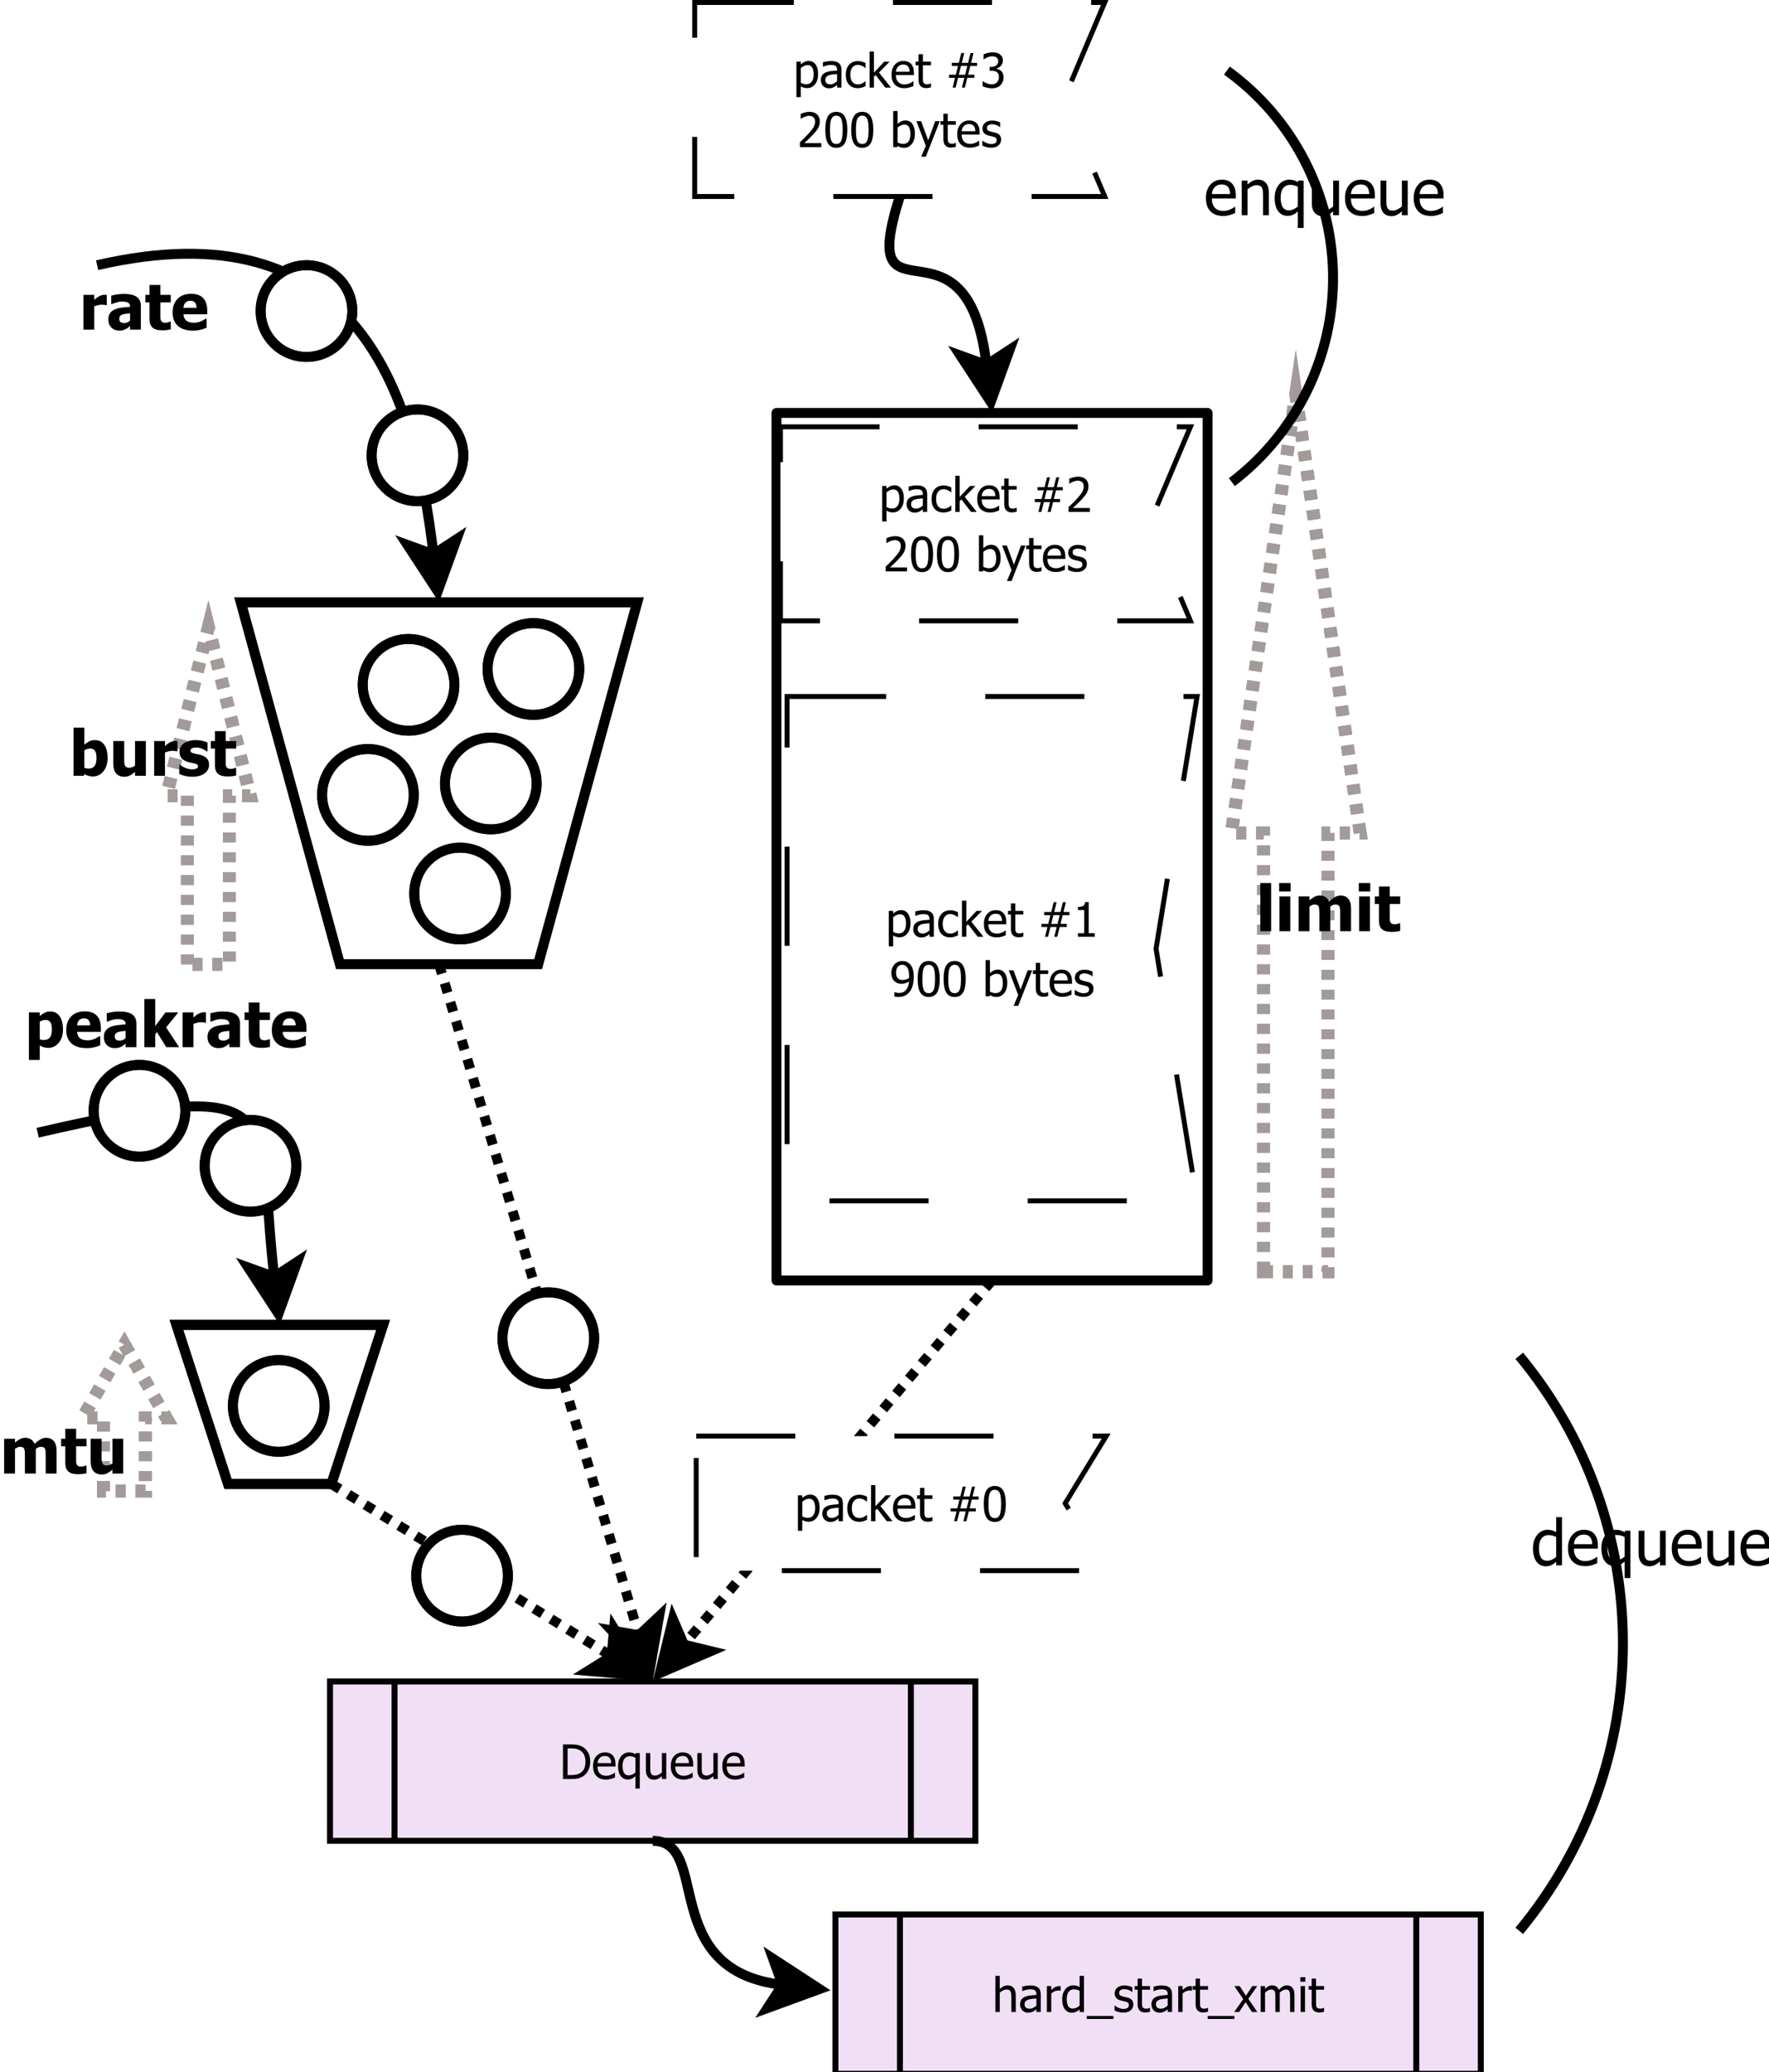 <?xml version="1.0" encoding="UTF-8"?>
<svg xmlns="http://www.w3.org/2000/svg" xmlns:xlink="http://www.w3.org/1999/xlink" width="357pt" height="418pt" viewBox="0 0 357 418" version="1.1">
<defs>
<g>
<symbol overflow="visible" id="glyph0-0">
<path style="stroke:none;" d="M 5.023 -2.754 C 5.02 -1.879 4.812 -1.184 4.398 -0.672 C 3.98 -0.156 3.453 0.098 2.82 0.102 C 2.555 0.098 2.324 0.07 2.129 0.012 C 1.926 -0.043 1.723 -0.133 1.516 -0.262 L 1.516 1.93 L 0.637 1.93 L 0.637 -5.23 L 1.516 -5.23 L 1.516 -4.684 C 1.73 -4.875 1.973 -5.039 2.242 -5.176 C 2.508 -5.305 2.801 -5.371 3.117 -5.375 C 3.719 -5.371 4.184 -5.137 4.52 -4.664 C 4.852 -4.188 5.02 -3.551 5.023 -2.754 Z M 4.117 -2.656 C 4.113 -3.25 4.016 -3.715 3.828 -4.043 C 3.633 -4.371 3.324 -4.535 2.902 -4.539 C 2.648 -4.535 2.41 -4.48 2.18 -4.371 C 1.945 -4.258 1.723 -4.113 1.516 -3.941 L 1.516 -0.98 C 1.746 -0.863 1.945 -0.785 2.109 -0.746 C 2.273 -0.703 2.461 -0.684 2.672 -0.688 C 3.125 -0.684 3.477 -0.852 3.734 -1.188 C 3.984 -1.52 4.113 -2.008 4.117 -2.656 Z M 4.117 -2.656 "/>
</symbol>
<symbol overflow="visible" id="glyph0-1">
<path style="stroke:none;" d="M 3.559 -1.289 L 3.559 -2.738 C 3.348 -2.715 3.086 -2.691 2.766 -2.66 C 2.445 -2.629 2.184 -2.582 1.988 -2.523 C 1.754 -2.449 1.562 -2.34 1.41 -2.195 C 1.254 -2.043 1.176 -1.836 1.18 -1.574 C 1.176 -1.273 1.262 -1.047 1.434 -0.895 C 1.602 -0.738 1.848 -0.66 2.172 -0.664 C 2.449 -0.66 2.699 -0.723 2.926 -0.844 C 3.148 -0.965 3.359 -1.113 3.559 -1.289 Z M 3.559 -0.559 C 3.48 -0.5 3.387 -0.426 3.27 -0.332 C 3.148 -0.234 3.031 -0.16 2.922 -0.109 C 2.762 -0.027 2.609 0.031 2.469 0.078 C 2.32 0.117 2.117 0.141 1.859 0.145 C 1.641 0.141 1.438 0.102 1.246 0.023 C 1.051 -0.055 0.879 -0.168 0.734 -0.32 C 0.59 -0.461 0.48 -0.637 0.398 -0.848 C 0.312 -1.055 0.27 -1.277 0.273 -1.516 C 0.27 -1.875 0.344 -2.184 0.5 -2.441 C 0.648 -2.695 0.891 -2.898 1.227 -3.047 C 1.516 -3.18 1.863 -3.27 2.266 -3.324 C 2.664 -3.371 3.094 -3.41 3.559 -3.441 L 3.559 -3.609 C 3.555 -3.812 3.523 -3.977 3.465 -4.105 C 3.398 -4.23 3.312 -4.328 3.203 -4.402 C 3.09 -4.469 2.953 -4.516 2.789 -4.543 C 2.625 -4.562 2.457 -4.574 2.289 -4.578 C 2.082 -4.574 1.844 -4.547 1.57 -4.488 C 1.297 -4.426 1.023 -4.336 0.75 -4.223 L 0.699 -4.223 L 0.699 -5.117 C 0.855 -5.16 1.09 -5.211 1.395 -5.27 C 1.695 -5.324 1.992 -5.355 2.293 -5.355 C 2.648 -5.355 2.953 -5.324 3.203 -5.27 C 3.449 -5.211 3.672 -5.113 3.867 -4.969 C 4.055 -4.824 4.195 -4.637 4.293 -4.41 C 4.383 -4.18 4.43 -3.902 4.434 -3.578 L 4.434 0 L 3.559 0 Z M 3.559 -0.559 "/>
</symbol>
<symbol overflow="visible" id="glyph0-2">
<path style="stroke:none;" d="M 2.715 0.117 C 2.352 0.117 2.023 0.062 1.727 -0.047 C 1.426 -0.156 1.168 -0.324 0.957 -0.551 C 0.738 -0.777 0.57 -1.059 0.453 -1.402 C 0.332 -1.738 0.273 -2.141 0.277 -2.609 C 0.273 -3.062 0.336 -3.461 0.461 -3.797 C 0.582 -4.129 0.746 -4.41 0.957 -4.641 C 1.16 -4.867 1.418 -5.039 1.727 -5.164 C 2.031 -5.285 2.359 -5.348 2.715 -5.352 C 3 -5.348 3.277 -5.309 3.547 -5.23 C 3.812 -5.148 4.051 -5.055 4.262 -4.949 L 4.262 -3.961 L 4.211 -3.961 C 4.145 -4.016 4.062 -4.074 3.969 -4.145 C 3.867 -4.207 3.75 -4.277 3.609 -4.355 C 3.484 -4.414 3.34 -4.469 3.176 -4.52 C 3.012 -4.562 2.852 -4.586 2.703 -4.59 C 2.242 -4.586 1.875 -4.414 1.602 -4.07 C 1.32 -3.723 1.184 -3.234 1.188 -2.609 C 1.184 -1.984 1.316 -1.504 1.586 -1.16 C 1.852 -0.816 2.223 -0.645 2.703 -0.645 C 2.984 -0.645 3.258 -0.703 3.52 -0.824 C 3.777 -0.941 4.008 -1.094 4.211 -1.281 L 4.262 -1.281 L 4.262 -0.297 C 4.168 -0.254 4.059 -0.203 3.934 -0.148 C 3.801 -0.086 3.684 -0.043 3.578 -0.02 C 3.426 0.027 3.289 0.059 3.172 0.082 C 3.051 0.105 2.898 0.117 2.715 0.117 Z M 2.715 0.117 "/>
</symbol>
<symbol overflow="visible" id="glyph0-3">
<path style="stroke:none;" d="M 4.973 0 L 3.816 0 L 1.863 -2.523 L 1.516 -2.188 L 1.516 0 L 0.637 0 L 0.637 -7.285 L 1.516 -7.285 L 1.516 -3.02 L 3.586 -5.23 L 4.684 -5.23 L 2.535 -3.043 Z M 4.973 0 "/>
</symbol>
<symbol overflow="visible" id="glyph0-4">
<path style="stroke:none;" d="M 2.906 0.121 C 2.07 0.117 1.422 -0.113 0.965 -0.582 C 0.504 -1.051 0.273 -1.719 0.277 -2.586 C 0.273 -3.434 0.496 -4.113 0.945 -4.617 C 1.391 -5.121 1.977 -5.371 2.695 -5.375 C 3.02 -5.371 3.305 -5.324 3.559 -5.234 C 3.805 -5.137 4.023 -4.992 4.215 -4.797 C 4.398 -4.594 4.543 -4.348 4.645 -4.062 C 4.742 -3.77 4.793 -3.418 4.797 -3 L 4.797 -2.523 L 1.172 -2.523 C 1.172 -1.91 1.324 -1.445 1.629 -1.125 C 1.934 -0.805 2.355 -0.645 2.898 -0.645 C 3.09 -0.645 3.277 -0.664 3.465 -0.711 C 3.648 -0.75 3.82 -0.809 3.973 -0.879 C 4.129 -0.949 4.262 -1.016 4.375 -1.086 C 4.48 -1.148 4.57 -1.215 4.645 -1.277 L 4.695 -1.277 L 4.695 -0.32 C 4.59 -0.277 4.465 -0.227 4.312 -0.164 C 4.156 -0.102 4.02 -0.055 3.902 -0.023 C 3.73 0.023 3.574 0.059 3.434 0.082 C 3.293 0.105 3.117 0.117 2.906 0.121 Z M 3.938 -3.199 C 3.93 -3.434 3.898 -3.637 3.852 -3.812 C 3.797 -3.98 3.727 -4.125 3.637 -4.246 C 3.531 -4.375 3.398 -4.477 3.242 -4.547 C 3.078 -4.613 2.879 -4.645 2.645 -4.648 C 2.406 -4.645 2.207 -4.609 2.047 -4.543 C 1.883 -4.469 1.734 -4.367 1.602 -4.238 C 1.469 -4.098 1.371 -3.945 1.301 -3.781 C 1.23 -3.609 1.188 -3.418 1.172 -3.199 Z M 3.938 -3.199 "/>
</symbol>
<symbol overflow="visible" id="glyph0-5">
<path style="stroke:none;" d="M 2.219 0.102 C 1.738 0.098 1.363 -0.035 1.094 -0.305 C 0.824 -0.578 0.691 -1.008 0.691 -1.602 L 0.691 -4.5 L 0.098 -4.5 L 0.098 -5.23 L 0.691 -5.23 L 0.691 -6.734 L 1.574 -6.734 L 1.574 -5.23 L 3.195 -5.23 L 3.195 -4.5 L 1.574 -4.5 L 1.574 -2.012 C 1.57 -1.746 1.574 -1.543 1.586 -1.398 C 1.594 -1.254 1.629 -1.121 1.695 -0.996 C 1.742 -0.887 1.828 -0.805 1.949 -0.75 C 2.066 -0.695 2.227 -0.668 2.434 -0.668 C 2.574 -0.668 2.715 -0.688 2.852 -0.73 C 2.984 -0.773 3.082 -0.809 3.141 -0.84 L 3.195 -0.84 L 3.195 -0.047 C 3.023 0 2.855 0.035 2.688 0.062 C 2.516 0.086 2.359 0.098 2.219 0.102 Z M 2.219 0.102 "/>
</symbol>
<symbol overflow="visible" id="glyph0-6">
<path style="stroke:none;" d=""/>
</symbol>
<symbol overflow="visible" id="glyph0-7">
<path style="stroke:none;" d="M 6.312 -4.363 L 4.941 -4.363 L 4.508 -2.602 L 5.766 -2.602 L 5.766 -1.973 L 4.344 -1.973 L 3.855 0 L 3.25 0 L 3.742 -1.973 L 2.477 -1.973 L 1.984 0 L 1.383 0 L 1.871 -1.973 L 0.664 -1.973 L 0.664 -2.602 L 2.035 -2.602 L 2.469 -4.363 L 1.211 -4.363 L 1.211 -4.996 L 2.633 -4.996 L 3.125 -6.973 L 3.727 -6.973 L 3.234 -4.996 L 4.5 -4.996 L 4.992 -6.973 L 5.594 -6.973 L 5.105 -4.996 L 6.312 -4.996 Z M 4.352 -4.375 L 3.066 -4.375 L 2.625 -2.594 L 3.91 -2.594 Z M 4.352 -4.375 "/>
</symbol>
<symbol overflow="visible" id="glyph0-8">
<path style="stroke:none;" d="M 4.457 0 L 1.059 0 L 1.059 -0.711 L 2.324 -0.711 L 2.324 -5.387 L 1.059 -5.387 L 1.059 -6.023 C 1.531 -6.023 1.883 -6.09 2.113 -6.227 C 2.336 -6.359 2.465 -6.617 2.496 -6.996 L 3.223 -6.996 L 3.223 -0.711 L 4.457 -0.711 Z M 4.457 0 "/>
</symbol>
<symbol overflow="visible" id="glyph0-9">
<path style="stroke:none;" d="M 3.895 -4.105 C 3.891 -4.578 3.848 -4.965 3.762 -5.262 C 3.676 -5.559 3.555 -5.789 3.402 -5.957 C 3.266 -6.102 3.129 -6.203 2.988 -6.262 C 2.848 -6.316 2.691 -6.344 2.523 -6.348 C 2.137 -6.344 1.832 -6.207 1.605 -5.938 C 1.379 -5.66 1.266 -5.262 1.266 -4.742 C 1.266 -4.445 1.301 -4.203 1.375 -4.016 C 1.449 -3.82 1.57 -3.66 1.742 -3.527 C 1.855 -3.426 1.992 -3.359 2.145 -3.328 C 2.293 -3.297 2.453 -3.281 2.625 -3.281 C 2.824 -3.281 3.039 -3.316 3.273 -3.387 C 3.504 -3.457 3.707 -3.551 3.879 -3.668 C 3.879 -3.715 3.879 -3.773 3.887 -3.852 C 3.887 -3.922 3.891 -4.008 3.895 -4.105 Z M 0.312 -4.707 C 0.309 -5.062 0.367 -5.391 0.488 -5.688 C 0.602 -5.98 0.762 -6.238 0.969 -6.457 C 1.156 -6.66 1.395 -6.82 1.676 -6.938 C 1.957 -7.055 2.238 -7.113 2.527 -7.113 C 2.848 -7.113 3.141 -7.059 3.402 -6.949 C 3.66 -6.84 3.887 -6.684 4.078 -6.484 C 4.316 -6.227 4.5 -5.891 4.637 -5.477 C 4.766 -5.059 4.832 -4.535 4.836 -3.906 C 4.832 -3.324 4.77 -2.777 4.641 -2.262 C 4.512 -1.746 4.32 -1.316 4.07 -0.98 C 3.801 -0.613 3.477 -0.336 3.102 -0.148 C 2.723 0.043 2.262 0.133 1.711 0.137 C 1.586 0.133 1.453 0.125 1.312 0.113 C 1.172 0.098 1.039 0.074 0.918 0.039 L 0.918 -0.855 L 0.965 -0.855 C 1.039 -0.812 1.16 -0.77 1.328 -0.73 C 1.492 -0.688 1.66 -0.668 1.836 -0.668 C 2.445 -0.668 2.926 -0.867 3.277 -1.273 C 3.621 -1.672 3.82 -2.25 3.871 -3 C 3.617 -2.832 3.379 -2.707 3.156 -2.633 C 2.93 -2.551 2.684 -2.512 2.422 -2.516 C 2.156 -2.512 1.922 -2.539 1.711 -2.598 C 1.5 -2.652 1.285 -2.762 1.074 -2.926 C 0.82 -3.113 0.633 -3.355 0.504 -3.648 C 0.375 -3.938 0.309 -4.289 0.312 -4.707 Z M 0.312 -4.707 "/>
</symbol>
<symbol overflow="visible" id="glyph0-10">
<path style="stroke:none;" d="M 4.848 -3.488 C 4.844 -2.23 4.664 -1.312 4.301 -0.73 C 3.934 -0.148 3.371 0.141 2.617 0.145 C 1.848 0.141 1.285 -0.156 0.926 -0.75 C 0.566 -1.344 0.387 -2.254 0.387 -3.48 C 0.387 -4.738 0.566 -5.656 0.934 -6.238 C 1.293 -6.82 1.855 -7.113 2.617 -7.113 C 3.383 -7.113 3.945 -6.809 4.309 -6.207 C 4.664 -5.602 4.844 -4.695 4.848 -3.488 Z M 3.648 -1.363 C 3.738 -1.594 3.801 -1.887 3.84 -2.238 C 3.871 -2.59 3.891 -3.004 3.895 -3.488 C 3.891 -3.961 3.871 -4.375 3.84 -4.73 C 3.801 -5.082 3.738 -5.379 3.645 -5.613 C 3.551 -5.848 3.422 -6.027 3.258 -6.152 C 3.094 -6.277 2.879 -6.34 2.617 -6.34 C 2.355 -6.34 2.141 -6.277 1.977 -6.152 C 1.805 -6.027 1.676 -5.844 1.582 -5.605 C 1.488 -5.367 1.422 -5.066 1.391 -4.707 C 1.352 -4.34 1.336 -3.934 1.34 -3.48 C 1.336 -2.992 1.352 -2.582 1.383 -2.258 C 1.414 -1.926 1.477 -1.633 1.578 -1.375 C 1.664 -1.133 1.793 -0.949 1.965 -0.82 C 2.129 -0.691 2.348 -0.625 2.617 -0.629 C 2.875 -0.625 3.09 -0.688 3.258 -0.812 C 3.422 -0.934 3.551 -1.117 3.648 -1.363 Z M 3.648 -1.363 "/>
</symbol>
<symbol overflow="visible" id="glyph0-11">
<path style="stroke:none;" d="M 4.117 -2.633 C 4.113 -3.25 4.016 -3.723 3.828 -4.051 C 3.633 -4.371 3.328 -4.535 2.914 -4.539 C 2.668 -4.535 2.426 -4.477 2.184 -4.367 C 1.938 -4.25 1.715 -4.109 1.516 -3.941 L 1.516 -0.945 C 1.734 -0.832 1.93 -0.754 2.105 -0.711 C 2.273 -0.664 2.465 -0.645 2.672 -0.645 C 3.121 -0.645 3.473 -0.801 3.73 -1.121 C 3.984 -1.438 4.113 -1.941 4.117 -2.633 Z M 5.023 -2.703 C 5.02 -1.844 4.812 -1.156 4.398 -0.637 C 3.98 -0.117 3.461 0.141 2.844 0.145 C 2.555 0.141 2.312 0.105 2.113 0.039 C 1.91 -0.031 1.711 -0.121 1.516 -0.242 L 1.461 0 L 0.637 0 L 0.637 -7.285 L 1.516 -7.285 L 1.516 -4.684 C 1.734 -4.879 1.973 -5.043 2.234 -5.176 C 2.492 -5.305 2.789 -5.371 3.117 -5.375 C 3.707 -5.371 4.172 -5.137 4.512 -4.664 C 4.852 -4.191 5.02 -3.535 5.023 -2.703 Z M 5.023 -2.703 "/>
</symbol>
<symbol overflow="visible" id="glyph0-12">
<path style="stroke:none;" d="M 4.75 -5.23 L 1.934 1.93 L 0.992 1.93 L 1.93 -0.254 L 0.027 -5.23 L 0.98 -5.23 L 2.406 -1.359 L 3.832 -5.23 Z M 4.75 -5.23 "/>
</symbol>
<symbol overflow="visible" id="glyph0-13">
<path style="stroke:none;" d="M 2.051 0.125 C 1.699 0.121 1.371 0.078 1.07 -0.016 C 0.762 -0.105 0.508 -0.203 0.312 -0.312 L 0.312 -1.301 L 0.359 -1.301 C 0.43 -1.238 0.52 -1.172 0.625 -1.102 C 0.723 -1.031 0.859 -0.957 1.031 -0.879 C 1.18 -0.809 1.344 -0.746 1.523 -0.695 C 1.703 -0.641 1.887 -0.613 2.082 -0.617 C 2.219 -0.613 2.371 -0.629 2.531 -0.664 C 2.691 -0.695 2.809 -0.738 2.891 -0.793 C 2.996 -0.859 3.074 -0.938 3.125 -1.02 C 3.172 -1.098 3.199 -1.219 3.199 -1.387 C 3.199 -1.594 3.141 -1.75 3.027 -1.859 C 2.91 -1.961 2.707 -2.051 2.422 -2.125 C 2.305 -2.152 2.16 -2.184 1.98 -2.223 C 1.801 -2.258 1.633 -2.301 1.48 -2.348 C 1.078 -2.461 0.785 -2.641 0.605 -2.883 C 0.422 -3.125 0.332 -3.418 0.336 -3.762 C 0.332 -4.23 0.512 -4.613 0.871 -4.91 C 1.227 -5.207 1.699 -5.355 2.289 -5.355 C 2.578 -5.355 2.871 -5.316 3.164 -5.246 C 3.457 -5.172 3.703 -5.082 3.906 -4.977 L 3.906 -4.035 L 3.859 -4.035 C 3.629 -4.211 3.379 -4.352 3.105 -4.457 C 2.828 -4.559 2.547 -4.609 2.27 -4.613 C 1.977 -4.609 1.734 -4.551 1.535 -4.43 C 1.332 -4.305 1.23 -4.121 1.234 -3.879 C 1.23 -3.66 1.289 -3.496 1.414 -3.387 C 1.531 -3.277 1.723 -3.188 1.984 -3.125 C 2.113 -3.086 2.258 -3.051 2.422 -3.02 C 2.578 -2.984 2.75 -2.949 2.93 -2.906 C 3.316 -2.809 3.605 -2.648 3.805 -2.426 C 3.996 -2.199 4.094 -1.891 4.098 -1.508 C 4.094 -1.281 4.051 -1.07 3.965 -0.867 C 3.875 -0.664 3.746 -0.492 3.574 -0.352 C 3.387 -0.195 3.172 -0.078 2.938 0.004 C 2.699 0.082 2.406 0.121 2.051 0.125 Z M 2.051 0.125 "/>
</symbol>
<symbol overflow="visible" id="glyph0-14">
<path style="stroke:none;" d="M 4.812 0 L 0.512 0 L 0.512 -0.98 C 0.816 -1.27 1.109 -1.551 1.383 -1.82 C 1.656 -2.086 1.926 -2.367 2.191 -2.66 C 2.723 -3.242 3.082 -3.707 3.277 -4.062 C 3.465 -4.41 3.562 -4.773 3.566 -5.152 C 3.562 -5.34 3.531 -5.512 3.477 -5.66 C 3.414 -5.809 3.332 -5.93 3.227 -6.027 C 3.113 -6.117 2.988 -6.188 2.848 -6.238 C 2.703 -6.281 2.543 -6.305 2.375 -6.309 C 2.203 -6.305 2.035 -6.281 1.871 -6.242 C 1.699 -6.195 1.539 -6.145 1.383 -6.086 C 1.25 -6.031 1.121 -5.969 1 -5.895 C 0.879 -5.816 0.781 -5.75 0.707 -5.703 L 0.656 -5.703 L 0.656 -6.695 C 0.848 -6.789 1.113 -6.883 1.461 -6.977 C 1.805 -7.066 2.133 -7.113 2.445 -7.117 C 3.09 -7.113 3.598 -6.941 3.969 -6.598 C 4.336 -6.254 4.523 -5.785 4.523 -5.199 C 4.523 -4.922 4.488 -4.672 4.426 -4.441 C 4.359 -4.211 4.273 -3.996 4.164 -3.801 C 4.043 -3.594 3.902 -3.391 3.746 -3.195 C 3.582 -2.992 3.41 -2.797 3.23 -2.609 C 2.934 -2.285 2.609 -1.953 2.25 -1.613 C 1.891 -1.27 1.602 -1 1.387 -0.801 L 4.812 -0.801 Z M 4.812 0 "/>
</symbol>
<symbol overflow="visible" id="glyph0-15">
<path style="stroke:none;" d="M 6.203 -3.48 C 6.199 -2.84 6.07 -2.262 5.816 -1.754 C 5.559 -1.238 5.215 -0.84 4.781 -0.559 C 4.426 -0.332 4.066 -0.184 3.703 -0.113 C 3.34 -0.035 2.875 0 2.312 0 L 0.707 0 L 0.707 -6.973 L 2.293 -6.973 C 2.945 -6.973 3.461 -6.922 3.836 -6.824 C 4.207 -6.723 4.523 -6.586 4.789 -6.418 C 5.234 -6.121 5.582 -5.73 5.832 -5.238 C 6.074 -4.746 6.199 -4.16 6.203 -3.48 Z M 5.238 -3.492 C 5.238 -4.027 5.148 -4.484 4.973 -4.867 C 4.793 -5.246 4.527 -5.543 4.18 -5.754 C 3.93 -5.902 3.668 -6.008 3.391 -6.078 C 3.105 -6.141 2.754 -6.176 2.34 -6.176 L 1.633 -6.176 L 1.633 -0.797 L 2.34 -0.797 C 2.75 -0.797 3.113 -0.828 3.422 -0.895 C 3.73 -0.957 4.012 -1.078 4.27 -1.258 C 4.59 -1.473 4.832 -1.766 4.996 -2.133 C 5.156 -2.496 5.238 -2.949 5.238 -3.492 Z M 5.238 -3.492 "/>
</symbol>
<symbol overflow="visible" id="glyph0-16">
<path style="stroke:none;" d="M 4.664 1.93 L 3.785 1.93 L 3.785 -0.57 C 3.527 -0.332 3.273 -0.164 3.031 -0.059 C 2.785 0.047 2.516 0.098 2.223 0.102 C 1.629 0.098 1.156 -0.137 0.805 -0.609 C 0.449 -1.086 0.273 -1.746 0.277 -2.598 C 0.273 -3.043 0.336 -3.441 0.461 -3.789 C 0.582 -4.133 0.746 -4.422 0.949 -4.66 C 1.145 -4.883 1.375 -5.059 1.645 -5.188 C 1.91 -5.309 2.188 -5.371 2.48 -5.375 C 2.746 -5.371 2.98 -5.34 3.176 -5.281 C 3.371 -5.215 3.574 -5.125 3.785 -5.004 L 3.84 -5.23 L 4.664 -5.23 Z M 3.785 -1.312 L 3.785 -4.289 C 3.559 -4.398 3.359 -4.473 3.188 -4.52 C 3.012 -4.559 2.824 -4.582 2.625 -4.586 C 2.164 -4.582 1.809 -4.414 1.559 -4.082 C 1.309 -3.746 1.184 -3.266 1.184 -2.641 C 1.184 -2.027 1.281 -1.555 1.484 -1.227 C 1.68 -0.895 1.992 -0.73 2.418 -0.734 C 2.66 -0.73 2.898 -0.785 3.137 -0.895 C 3.367 -1 3.586 -1.141 3.785 -1.312 Z M 3.785 -1.312 "/>
</symbol>
<symbol overflow="visible" id="glyph0-17">
<path style="stroke:none;" d="M 4.711 0 L 3.832 0 L 3.832 -0.582 C 3.559 -0.34 3.297 -0.16 3.055 -0.039 C 2.809 0.082 2.539 0.141 2.242 0.145 C 2.012 0.141 1.797 0.102 1.598 0.031 C 1.395 -0.043 1.219 -0.156 1.074 -0.324 C 0.918 -0.48 0.801 -0.684 0.723 -0.934 C 0.637 -1.176 0.598 -1.477 0.598 -1.836 L 0.598 -5.23 L 1.48 -5.23 L 1.48 -2.254 C 1.477 -1.973 1.484 -1.742 1.508 -1.562 C 1.523 -1.379 1.57 -1.219 1.648 -1.082 C 1.719 -0.945 1.816 -0.848 1.941 -0.785 C 2.059 -0.723 2.238 -0.691 2.473 -0.691 C 2.688 -0.691 2.914 -0.75 3.16 -0.875 C 3.402 -0.992 3.629 -1.145 3.832 -1.324 L 3.832 -5.23 L 4.711 -5.23 Z M 4.711 0 "/>
</symbol>
<symbol overflow="visible" id="glyph0-18">
<path style="stroke:none;" d="M 4.75 0 L 3.867 0 L 3.867 -2.977 C 3.867 -3.219 3.855 -3.441 3.832 -3.648 C 3.809 -3.855 3.762 -4.023 3.699 -4.148 C 3.621 -4.277 3.523 -4.375 3.398 -4.441 C 3.27 -4.504 3.094 -4.535 2.875 -4.539 C 2.652 -4.535 2.426 -4.477 2.195 -4.363 C 1.961 -4.242 1.734 -4.09 1.516 -3.906 L 1.516 0 L 0.637 0 L 0.637 -7.285 L 1.516 -7.285 L 1.516 -4.648 C 1.777 -4.879 2.035 -5.059 2.293 -5.188 C 2.547 -5.309 2.82 -5.371 3.105 -5.375 C 3.621 -5.371 4.023 -5.203 4.312 -4.867 C 4.602 -4.527 4.746 -4.035 4.75 -3.395 Z M 4.75 0 "/>
</symbol>
<symbol overflow="visible" id="glyph0-19">
<path style="stroke:none;" d="M 3.41 -4.285 L 3.363 -4.285 C 3.297 -4.301 3.227 -4.312 3.152 -4.32 C 3.078 -4.32 2.988 -4.324 2.891 -4.328 C 2.648 -4.324 2.414 -4.273 2.184 -4.172 C 1.945 -4.07 1.723 -3.918 1.516 -3.715 L 1.516 0 L 0.637 0 L 0.637 -5.23 L 1.516 -5.23 L 1.516 -4.453 C 1.836 -4.734 2.117 -4.934 2.355 -5.055 C 2.594 -5.168 2.824 -5.227 3.055 -5.23 C 3.141 -5.227 3.207 -5.223 3.254 -5.223 C 3.297 -5.215 3.352 -5.211 3.41 -5.203 Z M 3.41 -4.285 "/>
</symbol>
<symbol overflow="visible" id="glyph0-20">
<path style="stroke:none;" d="M 4.664 0 L 3.785 0 L 3.785 -0.535 C 3.645 -0.414 3.523 -0.32 3.426 -0.246 C 3.324 -0.172 3.207 -0.102 3.078 -0.043 C 2.949 0.02 2.82 0.062 2.688 0.094 C 2.551 0.125 2.395 0.141 2.219 0.145 C 1.934 0.141 1.672 0.086 1.43 -0.031 C 1.188 -0.148 0.98 -0.324 0.816 -0.551 C 0.641 -0.781 0.508 -1.066 0.418 -1.406 C 0.32 -1.742 0.273 -2.129 0.277 -2.574 C 0.273 -3.031 0.332 -3.43 0.453 -3.766 C 0.57 -4.098 0.734 -4.391 0.945 -4.645 C 1.133 -4.871 1.363 -5.051 1.637 -5.18 C 1.902 -5.309 2.188 -5.371 2.488 -5.375 C 2.746 -5.371 2.973 -5.344 3.168 -5.289 C 3.359 -5.23 3.566 -5.141 3.785 -5.02 L 3.785 -7.285 L 4.664 -7.285 Z M 3.785 -1.273 L 3.785 -4.289 C 3.566 -4.395 3.367 -4.465 3.195 -4.508 C 3.02 -4.547 2.832 -4.57 2.633 -4.57 C 2.176 -4.57 1.82 -4.398 1.566 -4.062 C 1.309 -3.719 1.184 -3.23 1.184 -2.594 C 1.184 -1.977 1.281 -1.504 1.477 -1.18 C 1.672 -0.852 1.988 -0.691 2.426 -0.691 C 2.656 -0.691 2.887 -0.742 3.121 -0.848 C 3.352 -0.953 3.574 -1.094 3.785 -1.273 Z M 3.785 -1.273 "/>
</symbol>
<symbol overflow="visible" id="glyph0-21">
<path style="stroke:none;" d="M 5.309 1.406 L -0.074 1.406 L -0.074 0.797 L 5.309 0.797 Z M 5.309 1.406 "/>
</symbol>
<symbol overflow="visible" id="glyph0-22">
<path style="stroke:none;" d="M 4.703 0 L 3.621 0 L 2.352 -1.977 L 1.043 0 L 0.047 0 L 1.863 -2.594 L 0.066 -5.23 L 1.148 -5.23 L 2.406 -3.273 L 3.699 -5.23 L 4.703 -5.23 L 2.895 -2.656 Z M 4.703 0 "/>
</symbol>
<symbol overflow="visible" id="glyph0-23">
<path style="stroke:none;" d="M 6.574 0 L 6.574 -3.023 C 6.574 -3.266 6.562 -3.488 6.547 -3.691 C 6.523 -3.895 6.484 -4.055 6.43 -4.172 C 6.363 -4.297 6.273 -4.387 6.16 -4.449 C 6.043 -4.504 5.891 -4.535 5.695 -4.539 C 5.512 -4.535 5.316 -4.48 5.109 -4.371 C 4.902 -4.258 4.688 -4.098 4.469 -3.891 C 4.469 -3.836 4.473 -3.77 4.477 -3.699 C 4.48 -3.621 4.48 -3.535 4.484 -3.441 L 4.484 0 L 3.605 0 L 3.605 -3.023 C 3.602 -3.266 3.594 -3.488 3.578 -3.691 C 3.559 -3.895 3.52 -4.055 3.461 -4.172 C 3.395 -4.297 3.305 -4.387 3.191 -4.449 C 3.074 -4.504 2.918 -4.535 2.727 -4.539 C 2.531 -4.535 2.332 -4.477 2.125 -4.359 C 1.914 -4.238 1.711 -4.086 1.516 -3.906 L 1.516 0 L 0.637 0 L 0.637 -5.23 L 1.516 -5.23 L 1.516 -4.648 C 1.746 -4.875 1.977 -5.055 2.203 -5.184 C 2.43 -5.309 2.676 -5.371 2.949 -5.375 C 3.254 -5.371 3.527 -5.301 3.77 -5.164 C 4.004 -5.02 4.188 -4.789 4.316 -4.473 C 4.578 -4.766 4.836 -4.992 5.094 -5.145 C 5.344 -5.297 5.621 -5.371 5.918 -5.375 C 6.145 -5.371 6.348 -5.336 6.531 -5.27 C 6.715 -5.195 6.875 -5.082 7.016 -4.93 C 7.152 -4.766 7.262 -4.57 7.34 -4.336 C 7.414 -4.098 7.453 -3.797 7.453 -3.441 L 7.453 0 Z M 6.574 0 "/>
</symbol>
<symbol overflow="visible" id="glyph0-24">
<path style="stroke:none;" d="M 1.535 0 L 0.656 0 L 0.656 -5.23 L 1.535 -5.23 Z M 1.598 -6.105 L 0.594 -6.105 L 0.594 -7.02 L 1.598 -7.02 Z M 1.598 -6.105 "/>
</symbol>
<symbol overflow="visible" id="glyph0-25">
<path style="stroke:none;" d="M 2.395 -6.309 C 2.223 -6.305 2.055 -6.285 1.887 -6.246 C 1.715 -6.207 1.547 -6.152 1.391 -6.086 C 1.234 -6.02 1.105 -5.953 0.996 -5.891 C 0.887 -5.82 0.789 -5.758 0.703 -5.699 L 0.645 -5.699 L 0.645 -6.688 C 0.848 -6.793 1.121 -6.895 1.473 -6.984 C 1.816 -7.07 2.148 -7.113 2.469 -7.117 C 2.781 -7.113 3.059 -7.082 3.293 -7.02 C 3.527 -6.957 3.738 -6.855 3.934 -6.723 C 4.137 -6.57 4.293 -6.391 4.398 -6.18 C 4.5 -5.965 4.551 -5.719 4.555 -5.438 C 4.551 -5.051 4.426 -4.711 4.176 -4.422 C 3.922 -4.129 3.621 -3.945 3.27 -3.871 L 3.27 -3.809 C 3.414 -3.777 3.57 -3.727 3.738 -3.66 C 3.902 -3.59 4.055 -3.488 4.203 -3.355 C 4.344 -3.219 4.461 -3.047 4.555 -2.84 C 4.641 -2.625 4.688 -2.367 4.691 -2.07 C 4.688 -1.75 4.633 -1.461 4.527 -1.199 C 4.418 -0.934 4.266 -0.699 4.074 -0.5 C 3.867 -0.285 3.621 -0.125 3.336 -0.02 C 3.047 0.09 2.723 0.141 2.359 0.145 C 2.008 0.141 1.66 0.098 1.32 0.016 C 0.973 -0.066 0.684 -0.164 0.453 -0.285 L 0.453 -1.273 L 0.52 -1.273 C 0.715 -1.125 0.98 -0.988 1.312 -0.859 C 1.641 -0.727 1.969 -0.66 2.305 -0.664 C 2.492 -0.66 2.684 -0.691 2.875 -0.754 C 3.066 -0.812 3.227 -0.914 3.355 -1.055 C 3.477 -1.188 3.57 -1.336 3.641 -1.508 C 3.703 -1.672 3.738 -1.883 3.742 -2.137 C 3.738 -2.387 3.699 -2.594 3.629 -2.758 C 3.551 -2.918 3.449 -3.047 3.324 -3.141 C 3.191 -3.234 3.039 -3.297 2.859 -3.336 C 2.68 -3.367 2.484 -3.387 2.277 -3.391 L 1.879 -3.391 L 1.879 -4.168 L 2.188 -4.168 C 2.605 -4.164 2.949 -4.266 3.215 -4.465 C 3.477 -4.664 3.609 -4.953 3.609 -5.34 C 3.609 -5.512 3.574 -5.664 3.504 -5.789 C 3.434 -5.914 3.348 -6.016 3.246 -6.094 C 3.125 -6.172 2.992 -6.227 2.852 -6.262 C 2.707 -6.289 2.555 -6.305 2.395 -6.309 Z M 2.395 -6.309 "/>
</symbol>
<symbol overflow="visible" id="glyph1-0">
<path style="stroke:none;" d="M 3.023 0 L 0.836 0 L 0.836 -9.719 L 3.023 -9.719 Z M 3.023 0 "/>
</symbol>
<symbol overflow="visible" id="glyph1-1">
<path style="stroke:none;" d="M 3.023 0 L 0.836 0 L 0.836 -7.016 L 3.023 -7.016 Z M 3.086 -8.016 L 0.773 -8.016 L 0.773 -9.719 L 3.086 -9.719 Z M 3.086 -8.016 "/>
</symbol>
<symbol overflow="visible" id="glyph1-2">
<path style="stroke:none;" d="M 9.219 0 L 9.219 -3.504 C 9.215 -3.848 9.211 -4.137 9.199 -4.379 C 9.188 -4.613 9.148 -4.809 9.09 -4.961 C 9.023 -5.105 8.926 -5.215 8.797 -5.285 C 8.664 -5.355 8.48 -5.391 8.246 -5.391 C 8.074 -5.391 7.91 -5.352 7.75 -5.281 C 7.586 -5.203 7.41 -5.102 7.223 -4.973 L 7.223 0 L 5.023 0 L 5.023 -3.504 C 5.02 -3.844 5.012 -4.133 5 -4.375 C 4.98 -4.613 4.945 -4.809 4.887 -4.961 C 4.824 -5.105 4.727 -5.215 4.594 -5.285 C 4.461 -5.355 4.277 -5.391 4.047 -5.391 C 3.863 -5.391 3.688 -5.348 3.52 -5.266 C 3.348 -5.18 3.184 -5.082 3.023 -4.973 L 3.023 0 L 0.836 0 L 0.836 -7.016 L 3.023 -7.016 L 3.023 -6.242 C 3.379 -6.539 3.715 -6.777 4.035 -6.949 C 4.352 -7.121 4.707 -7.207 5.102 -7.207 C 5.527 -7.207 5.906 -7.105 6.234 -6.902 C 6.559 -6.699 6.805 -6.395 6.977 -5.992 C 7.395 -6.379 7.793 -6.68 8.168 -6.891 C 8.539 -7.102 8.914 -7.207 9.301 -7.207 C 9.621 -7.207 9.914 -7.152 10.176 -7.051 C 10.43 -6.941 10.648 -6.785 10.832 -6.582 C 11.023 -6.355 11.168 -6.09 11.27 -5.781 C 11.363 -5.469 11.414 -5.062 11.418 -4.566 L 11.418 0 Z M 9.219 0 "/>
</symbol>
<symbol overflow="visible" id="glyph1-3">
<path style="stroke:none;" d="M 3.523 0.137 C 2.629 0.133 1.98 -0.047 1.578 -0.41 C 1.168 -0.777 0.965 -1.375 0.969 -2.211 L 0.969 -5.492 L 0.133 -5.492 L 0.133 -7.016 L 0.969 -7.016 L 0.969 -9.02 L 3.156 -9.02 L 3.156 -7.016 L 5.258 -7.016 L 5.258 -5.492 L 3.156 -5.492 L 3.156 -3.004 C 3.152 -2.758 3.152 -2.543 3.16 -2.359 C 3.16 -2.176 3.195 -2.012 3.262 -1.867 C 3.316 -1.719 3.418 -1.602 3.57 -1.52 C 3.715 -1.434 3.93 -1.395 4.215 -1.395 C 4.328 -1.395 4.484 -1.418 4.676 -1.469 C 4.863 -1.516 4.992 -1.562 5.07 -1.605 L 5.258 -1.605 L 5.258 -0.062 C 5.016 0 4.766 0.047 4.504 0.082 C 4.234 0.117 3.906 0.133 3.523 0.137 Z M 3.523 0.137 "/>
</symbol>
<symbol overflow="visible" id="glyph1-4">
<path style="stroke:none;" d="M 5.477 -3.559 C 5.473 -4.254 5.367 -4.754 5.156 -5.059 C 4.945 -5.355 4.617 -5.508 4.18 -5.508 C 3.98 -5.508 3.785 -5.477 3.594 -5.414 C 3.398 -5.352 3.211 -5.258 3.023 -5.133 L 3.023 -1.613 C 3.168 -1.551 3.312 -1.512 3.461 -1.492 C 3.605 -1.469 3.754 -1.457 3.902 -1.461 C 4.434 -1.457 4.828 -1.633 5.086 -1.984 C 5.344 -2.332 5.473 -2.855 5.477 -3.559 Z M 7.715 -3.605 C 7.711 -2.484 7.426 -1.582 6.863 -0.895 C 6.293 -0.207 5.594 0.133 4.762 0.137 C 4.406 0.133 4.102 0.094 3.848 0.016 C 3.586 -0.062 3.312 -0.184 3.023 -0.352 L 2.93 0 L 0.836 0 L 0.836 -9.719 L 3.023 -9.719 L 3.023 -6.285 C 3.344 -6.555 3.668 -6.777 4.004 -6.949 C 4.332 -7.121 4.719 -7.207 5.16 -7.207 C 5.973 -7.207 6.602 -6.887 7.047 -6.25 C 7.488 -5.613 7.711 -4.73 7.715 -3.605 Z M 7.715 -3.605 "/>
</symbol>
<symbol overflow="visible" id="glyph1-5">
<path style="stroke:none;" d="M 7.352 0 L 5.164 0 L 5.164 -0.773 C 4.781 -0.457 4.434 -0.215 4.121 -0.051 C 3.801 0.113 3.426 0.191 2.992 0.195 C 2.293 0.191 1.75 -0.023 1.363 -0.465 C 0.973 -0.902 0.777 -1.566 0.781 -2.449 L 0.781 -7.016 L 2.98 -7.016 L 2.98 -3.535 C 2.977 -3.168 2.984 -2.875 3.008 -2.648 C 3.023 -2.418 3.07 -2.223 3.141 -2.066 C 3.207 -1.918 3.309 -1.809 3.449 -1.734 C 3.586 -1.66 3.781 -1.621 4.035 -1.625 C 4.188 -1.621 4.371 -1.66 4.582 -1.734 C 4.793 -1.809 4.984 -1.91 5.164 -2.043 L 5.164 -7.016 L 7.352 -7.016 Z M 7.352 0 "/>
</symbol>
<symbol overflow="visible" id="glyph1-6">
<path style="stroke:none;" d="M 5.547 -4.949 L 5.367 -4.949 C 5.281 -4.977 5.16 -4.996 5.004 -5.012 C 4.844 -5.023 4.668 -5.031 4.48 -5.035 C 4.25 -5.031 4.008 -5 3.758 -4.934 C 3.5 -4.867 3.258 -4.789 3.023 -4.699 L 3.023 0 L 0.836 0 L 0.836 -7.016 L 3.023 -7.016 L 3.023 -6.008 C 3.121 -6.098 3.258 -6.215 3.438 -6.355 C 3.613 -6.492 3.773 -6.605 3.922 -6.691 C 4.078 -6.785 4.266 -6.863 4.477 -6.934 C 4.688 -7 4.883 -7.035 5.07 -7.039 C 5.141 -7.035 5.223 -7.035 5.309 -7.031 C 5.395 -7.027 5.473 -7.02 5.547 -7.016 Z M 5.547 -4.949 "/>
</symbol>
<symbol overflow="visible" id="glyph1-7">
<path style="stroke:none;" d="M 2.973 0.195 C 2.453 0.191 1.965 0.137 1.508 0.023 C 1.043 -0.086 0.664 -0.215 0.367 -0.367 L 0.367 -2.219 L 0.551 -2.219 C 0.652 -2.137 0.77 -2.047 0.906 -1.953 C 1.035 -1.855 1.219 -1.758 1.461 -1.656 C 1.664 -1.559 1.895 -1.477 2.152 -1.406 C 2.402 -1.336 2.68 -1.301 2.984 -1.305 C 3.289 -1.301 3.562 -1.348 3.801 -1.449 C 4.031 -1.543 4.148 -1.695 4.152 -1.906 C 4.148 -2.062 4.094 -2.188 3.988 -2.273 C 3.879 -2.355 3.668 -2.434 3.359 -2.512 C 3.188 -2.551 2.977 -2.594 2.727 -2.645 C 2.469 -2.691 2.246 -2.75 2.055 -2.812 C 1.504 -2.98 1.09 -3.23 0.812 -3.57 C 0.535 -3.902 0.398 -4.344 0.398 -4.891 C 0.398 -5.199 0.469 -5.492 0.613 -5.773 C 0.758 -6.047 0.969 -6.297 1.25 -6.516 C 1.523 -6.727 1.867 -6.895 2.281 -7.02 C 2.688 -7.145 3.152 -7.207 3.672 -7.207 C 4.16 -7.207 4.613 -7.156 5.027 -7.059 C 5.441 -6.961 5.789 -6.844 6.07 -6.707 L 6.07 -4.934 L 5.898 -4.934 C 5.82 -4.992 5.699 -5.07 5.539 -5.168 C 5.375 -5.266 5.219 -5.348 5.066 -5.422 C 4.883 -5.5 4.676 -5.57 4.449 -5.629 C 4.219 -5.68 3.988 -5.707 3.754 -5.711 C 3.438 -5.707 3.172 -5.652 2.953 -5.547 C 2.734 -5.434 2.625 -5.289 2.625 -5.117 C 2.625 -4.953 2.676 -4.828 2.785 -4.742 C 2.891 -4.648 3.129 -4.559 3.492 -4.473 C 3.68 -4.422 3.895 -4.379 4.137 -4.336 C 4.379 -4.293 4.613 -4.234 4.84 -4.16 C 5.344 -3.996 5.727 -3.758 5.988 -3.445 C 6.246 -3.129 6.375 -2.711 6.379 -2.191 C 6.375 -1.863 6.297 -1.547 6.145 -1.25 C 5.988 -0.949 5.77 -0.699 5.492 -0.5 C 5.188 -0.273 4.836 -0.105 4.43 0.012 C 4.023 0.133 3.535 0.191 2.973 0.195 Z M 2.973 0.195 "/>
</symbol>
<symbol overflow="visible" id="glyph1-8">
<path style="stroke:none;" d="M 4.703 -1.832 L 4.703 -3.293 C 4.332 -3.254 4.031 -3.219 3.805 -3.195 C 3.57 -3.164 3.348 -3.113 3.129 -3.035 C 2.938 -2.969 2.789 -2.867 2.684 -2.734 C 2.574 -2.598 2.52 -2.418 2.523 -2.191 C 2.52 -1.863 2.609 -1.637 2.789 -1.516 C 2.965 -1.391 3.227 -1.328 3.574 -1.332 C 3.762 -1.328 3.957 -1.371 4.16 -1.461 C 4.359 -1.547 4.539 -1.672 4.703 -1.832 Z M 4.703 -0.742 C 4.551 -0.613 4.418 -0.5 4.301 -0.406 C 4.18 -0.305 4.02 -0.207 3.824 -0.105 C 3.625 -0.012 3.434 0.059 3.25 0.113 C 3.062 0.16 2.805 0.188 2.473 0.188 C 1.852 0.188 1.336 -0.02 0.926 -0.438 C 0.516 -0.852 0.309 -1.375 0.312 -2.012 C 0.309 -2.527 0.414 -2.949 0.625 -3.273 C 0.832 -3.59 1.133 -3.844 1.523 -4.035 C 1.918 -4.227 2.391 -4.359 2.941 -4.434 C 3.488 -4.508 4.078 -4.566 4.715 -4.609 L 4.715 -4.648 C 4.711 -5.031 4.566 -5.301 4.285 -5.449 C 3.996 -5.598 3.57 -5.672 3.004 -5.672 C 2.742 -5.672 2.441 -5.625 2.098 -5.531 C 1.754 -5.438 1.414 -5.316 1.086 -5.172 L 0.898 -5.172 L 0.898 -6.863 C 1.109 -6.922 1.461 -6.996 1.945 -7.086 C 2.43 -7.168 2.918 -7.211 3.41 -7.215 C 4.617 -7.211 5.496 -7.012 6.051 -6.609 C 6.602 -6.207 6.879 -5.594 6.879 -4.773 L 6.879 0 L 4.703 0 Z M 4.703 -0.742 "/>
</symbol>
<symbol overflow="visible" id="glyph1-9">
<path style="stroke:none;" d="M 4.43 0.188 C 3.102 0.188 2.086 -0.129 1.383 -0.762 C 0.676 -1.395 0.32 -2.297 0.324 -3.469 C 0.32 -4.609 0.648 -5.52 1.309 -6.207 C 1.965 -6.887 2.887 -7.23 4.074 -7.234 C 5.145 -7.23 5.953 -6.941 6.496 -6.363 C 7.035 -5.785 7.305 -4.957 7.309 -3.879 L 7.309 -3.094 L 2.516 -3.094 C 2.531 -2.766 2.602 -2.492 2.723 -2.277 C 2.836 -2.055 2.992 -1.879 3.188 -1.754 C 3.375 -1.621 3.59 -1.531 3.84 -1.477 C 4.086 -1.422 4.359 -1.395 4.66 -1.395 C 4.91 -1.395 5.16 -1.422 5.406 -1.477 C 5.652 -1.531 5.879 -1.605 6.086 -1.699 C 6.262 -1.777 6.426 -1.859 6.578 -1.953 C 6.73 -2.043 6.855 -2.125 6.953 -2.199 L 7.184 -2.199 L 7.184 -0.395 C 7.004 -0.32 6.84 -0.254 6.691 -0.195 C 6.543 -0.133 6.34 -0.074 6.086 -0.012 C 5.844 0.051 5.598 0.098 5.348 0.133 C 5.094 0.168 4.789 0.188 4.43 0.188 Z M 5.152 -4.41 C 5.137 -4.867 5.031 -5.219 4.828 -5.465 C 4.625 -5.703 4.316 -5.824 3.902 -5.828 C 3.477 -5.824 3.145 -5.695 2.906 -5.445 C 2.664 -5.188 2.531 -4.844 2.512 -4.41 Z M 5.152 -4.41 "/>
</symbol>
<symbol overflow="visible" id="glyph1-10">
<path style="stroke:none;" d="M 7.715 -3.605 C 7.711 -2.48 7.426 -1.578 6.859 -0.895 C 6.289 -0.207 5.59 0.133 4.762 0.137 C 4.406 0.133 4.102 0.094 3.848 0.016 C 3.586 -0.062 3.312 -0.184 3.023 -0.352 L 3.023 2.574 L 0.836 2.574 L 0.836 -7.016 L 3.023 -7.016 L 3.023 -6.285 C 3.344 -6.555 3.668 -6.777 4.004 -6.949 C 4.332 -7.121 4.719 -7.207 5.16 -7.207 C 5.969 -7.207 6.598 -6.883 7.047 -6.238 C 7.488 -5.594 7.711 -4.715 7.715 -3.605 Z M 5.477 -3.559 C 5.473 -4.238 5.367 -4.734 5.16 -5.047 C 4.949 -5.352 4.621 -5.508 4.18 -5.508 C 3.98 -5.508 3.785 -5.477 3.594 -5.414 C 3.398 -5.352 3.211 -5.258 3.023 -5.133 L 3.023 -1.605 C 3.141 -1.555 3.266 -1.52 3.406 -1.5 C 3.543 -1.477 3.711 -1.465 3.902 -1.469 C 4.434 -1.465 4.828 -1.637 5.09 -1.988 C 5.344 -2.332 5.473 -2.855 5.477 -3.559 Z M 5.477 -3.559 "/>
</symbol>
<symbol overflow="visible" id="glyph1-11">
<path style="stroke:none;" d="M 7.859 0 L 5.258 0 L 3.359 -3.055 L 3.023 -2.598 L 3.023 0 L 0.836 0 L 0.836 -9.719 L 3.023 -9.719 L 3.023 -4.273 L 5.098 -7.016 L 7.676 -7.016 L 5.223 -3.992 Z M 7.859 0 "/>
</symbol>
<symbol overflow="visible" id="glyph2-0">
<path style="stroke:none;" d="M 3.879 0.164 C 2.766 0.164 1.902 -0.148 1.289 -0.777 C 0.672 -1.402 0.363 -2.293 0.367 -3.449 C 0.363 -4.582 0.66 -5.484 1.262 -6.16 C 1.855 -6.832 2.637 -7.172 3.598 -7.172 C 4.027 -7.172 4.41 -7.109 4.746 -6.984 C 5.078 -6.859 5.367 -6.664 5.621 -6.398 C 5.867 -6.129 6.059 -5.801 6.195 -5.418 C 6.328 -5.031 6.398 -4.559 6.398 -4.004 L 6.398 -3.367 L 1.562 -3.367 C 1.559 -2.551 1.762 -1.93 2.172 -1.504 C 2.578 -1.074 3.145 -0.859 3.867 -0.863 C 4.125 -0.859 4.375 -0.891 4.625 -0.949 C 4.867 -1.004 5.094 -1.078 5.297 -1.176 C 5.508 -1.266 5.688 -1.355 5.836 -1.449 C 5.98 -1.535 6.098 -1.621 6.195 -1.707 L 6.266 -1.707 L 6.266 -0.426 C 6.125 -0.367 5.953 -0.301 5.75 -0.223 C 5.543 -0.141 5.363 -0.074 5.203 -0.031 C 4.973 0.031 4.766 0.074 4.582 0.113 C 4.395 0.145 4.16 0.164 3.879 0.164 Z M 5.254 -4.266 C 5.242 -4.582 5.203 -4.855 5.141 -5.086 C 5.07 -5.312 4.977 -5.504 4.855 -5.664 C 4.715 -5.84 4.539 -5.973 4.324 -6.066 C 4.109 -6.152 3.844 -6.199 3.531 -6.203 C 3.215 -6.199 2.949 -6.152 2.734 -6.062 C 2.512 -5.965 2.312 -5.828 2.137 -5.652 C 1.961 -5.469 1.828 -5.266 1.734 -5.043 C 1.641 -4.82 1.582 -4.562 1.562 -4.266 Z M 5.254 -4.266 "/>
</symbol>
<symbol overflow="visible" id="glyph2-1">
<path style="stroke:none;" d="M 6.336 0 L 5.16 0 L 5.16 -3.973 C 5.156 -4.293 5.141 -4.59 5.113 -4.867 C 5.078 -5.145 5.02 -5.367 4.934 -5.535 C 4.84 -5.707 4.707 -5.836 4.535 -5.926 C 4.363 -6.008 4.129 -6.051 3.836 -6.055 C 3.543 -6.051 3.242 -5.973 2.934 -5.82 C 2.621 -5.66 2.316 -5.457 2.023 -5.211 L 2.023 0 L 0.848 0 L 0.848 -6.977 L 2.023 -6.977 L 2.023 -6.203 C 2.367 -6.512 2.715 -6.75 3.059 -6.922 C 3.402 -7.086 3.762 -7.172 4.141 -7.172 C 4.824 -7.172 5.363 -6.945 5.754 -6.492 C 6.141 -6.039 6.332 -5.383 6.336 -4.527 Z M 6.336 0 "/>
</symbol>
<symbol overflow="visible" id="glyph2-2">
<path style="stroke:none;" d="M 6.223 2.574 L 5.047 2.574 L 5.047 -0.762 C 4.703 -0.449 4.371 -0.219 4.047 -0.078 C 3.719 0.066 3.359 0.133 2.969 0.137 C 2.176 0.133 1.543 -0.18 1.074 -0.816 C 0.598 -1.449 0.363 -2.336 0.367 -3.469 C 0.363 -4.066 0.445 -4.594 0.613 -5.055 C 0.777 -5.512 0.996 -5.898 1.27 -6.215 C 1.523 -6.516 1.832 -6.75 2.191 -6.922 C 2.551 -7.086 2.922 -7.172 3.312 -7.172 C 3.664 -7.172 3.977 -7.129 4.242 -7.047 C 4.504 -6.961 4.77 -6.836 5.047 -6.676 L 5.121 -6.977 L 6.223 -6.977 Z M 5.047 -1.75 L 5.047 -5.723 C 4.75 -5.867 4.488 -5.969 4.254 -6.027 C 4.02 -6.086 3.77 -6.117 3.504 -6.117 C 2.887 -6.117 2.41 -5.891 2.078 -5.445 C 1.746 -4.996 1.582 -4.355 1.582 -3.523 C 1.582 -2.703 1.715 -2.074 1.98 -1.637 C 2.246 -1.195 2.66 -0.977 3.223 -0.98 C 3.551 -0.977 3.871 -1.047 4.184 -1.191 C 4.496 -1.332 4.781 -1.52 5.047 -1.75 Z M 5.047 -1.75 "/>
</symbol>
<symbol overflow="visible" id="glyph2-3">
<path style="stroke:none;" d="M 6.285 0 L 5.109 0 L 5.109 -0.773 C 4.746 -0.457 4.402 -0.215 4.078 -0.051 C 3.75 0.113 3.387 0.191 2.992 0.195 C 2.684 0.191 2.398 0.141 2.133 0.043 C 1.863 -0.059 1.629 -0.211 1.43 -0.43 C 1.227 -0.641 1.07 -0.914 0.965 -1.246 C 0.852 -1.574 0.797 -1.977 0.801 -2.449 L 0.801 -6.977 L 1.973 -6.977 L 1.973 -3.004 C 1.969 -2.633 1.98 -2.324 2.012 -2.082 C 2.035 -1.836 2.098 -1.625 2.199 -1.441 C 2.293 -1.262 2.426 -1.129 2.59 -1.051 C 2.754 -0.965 2.988 -0.926 3.297 -0.926 C 3.582 -0.926 3.887 -1.004 4.215 -1.168 C 4.535 -1.324 4.836 -1.527 5.109 -1.77 L 5.109 -6.977 L 6.285 -6.977 Z M 6.285 0 "/>
</symbol>
<symbol overflow="visible" id="glyph2-4">
<path style="stroke:none;" d="M 6.223 0 L 5.047 0 L 5.047 -0.711 C 4.859 -0.555 4.703 -0.43 4.57 -0.328 C 4.438 -0.227 4.281 -0.133 4.105 -0.055 C 3.938 0.023 3.766 0.082 3.586 0.129 C 3.406 0.172 3.195 0.191 2.961 0.195 C 2.578 0.191 2.227 0.117 1.906 -0.043 C 1.582 -0.199 1.309 -0.434 1.086 -0.738 C 0.852 -1.043 0.676 -1.422 0.555 -1.875 C 0.426 -2.328 0.363 -2.848 0.367 -3.438 C 0.363 -4.047 0.441 -4.574 0.605 -5.023 C 0.762 -5.469 0.98 -5.859 1.262 -6.195 C 1.512 -6.496 1.82 -6.734 2.184 -6.91 C 2.539 -7.082 2.918 -7.172 3.316 -7.172 C 3.664 -7.172 3.965 -7.133 4.227 -7.055 C 4.484 -6.977 4.758 -6.855 5.047 -6.695 L 5.047 -9.719 L 6.223 -9.719 Z M 5.047 -1.699 L 5.047 -5.723 C 4.75 -5.859 4.488 -5.957 4.262 -6.016 C 4.027 -6.066 3.777 -6.094 3.512 -6.098 C 2.902 -6.094 2.43 -5.867 2.094 -5.418 C 1.75 -4.965 1.582 -4.312 1.582 -3.461 C 1.582 -2.637 1.711 -2.008 1.973 -1.578 C 2.234 -1.141 2.656 -0.926 3.234 -0.926 C 3.543 -0.926 3.852 -0.992 4.168 -1.133 C 4.477 -1.27 4.77 -1.461 5.047 -1.699 Z M 5.047 -1.699 "/>
</symbol>
</g>
</defs>
<g id="surface2196">
<rect x="0" y="0" width="357" height="418" style="fill:rgb(100%,100%,100%);fill-opacity:1;stroke:none;"/>
<path style="fill:none;stroke-width:0.13;stroke-linecap:butt;stroke-linejoin:miter;stroke:rgb(63.922%,60.392%,60.392%);stroke-opacity:1;stroke-dasharray:0.1,0.1;stroke-miterlimit:10;" d="M 10.061 8.552 L 10.061 6.851 L 9.85 6.851 L 10.273 5.15 L 10.695 6.851 L 10.484 6.851 L 10.484 8.552 Z M 10.061 8.552 " transform="matrix(20,0,0,20,-163.4,23.5)"/>
<path style="fill:none;stroke-width:0.13;stroke-linecap:butt;stroke-linejoin:miter;stroke:rgb(63.922%,60.392%,60.392%);stroke-opacity:1;stroke-dasharray:0.1,0.1;stroke-miterlimit:10;" d="M 10.061 8.552 L 10.061 6.851 L 9.85 6.851 L 10.273 5.15 L 10.695 6.851 L 10.484 6.851 L 10.484 8.552 Z M 10.061 8.552 " transform="matrix(20,0,0,20,-163.4,23.5)"/>
<path style="fill:none;stroke-width:0.1;stroke-linecap:butt;stroke-linejoin:round;stroke:rgb(0%,0%,0%);stroke-opacity:1;stroke-miterlimit:10;" d="M 16.005 2.99 L 20.355 2.99 L 20.355 11.74 L 16.005 11.74 Z M 16.005 2.99 " transform="matrix(20,0,0,20,-163.4,23.5)"/>
<path style="fill:none;stroke-width:0.1;stroke-linecap:butt;stroke-linejoin:miter;stroke:rgb(0%,0%,0%);stroke-opacity:1;stroke-miterlimit:10;" d="M 9.15 1.5 C 11.75 0.9 12.35 2.75 12.544 4.416 " transform="matrix(20,0,0,20,-163.4,23.5)"/>
<path style="fill-rule:evenodd;fill:rgb(0%,0%,0%);fill-opacity:1;stroke-width:0.1;stroke-linecap:butt;stroke-linejoin:miter;stroke:rgb(0%,0%,0%);stroke-opacity:1;stroke-miterlimit:10;" d="M 12.587 4.789 L 12.281 4.321 L 12.544 4.416 L 12.778 4.263 Z M 12.587 4.789 " transform="matrix(20,0,0,20,-163.4,23.5)"/>
<path style="fill-rule:evenodd;fill:rgb(100%,100%,100%);fill-opacity:1;stroke-width:0.1;stroke-linecap:butt;stroke-linejoin:miter;stroke:rgb(0%,0%,0%);stroke-opacity:1;stroke-miterlimit:10;" d="M 11.6 8.55 L 13.6 8.55 L 14.6 4.9 L 10.6 4.9 Z M 11.6 8.55 " transform="matrix(20,0,0,20,-163.4,23.5)"/>
<path style="fill:none;stroke-width:0.1;stroke-linecap:butt;stroke-linejoin:miter;stroke:rgb(0%,0%,0%);stroke-opacity:1;stroke-miterlimit:10;" d="M 11.6 8.55 L 13.6 8.55 L 14.6 4.9 L 10.6 4.9 Z M 11.6 8.55 " transform="matrix(20,0,0,20,-163.4,23.5)"/>
<path style="fill-rule:evenodd;fill:rgb(100%,100%,100%);fill-opacity:1;stroke-width:0.1;stroke-linecap:butt;stroke-linejoin:miter;stroke:rgb(0%,0%,0%);stroke-opacity:1;stroke-miterlimit:10;" d="M 11.725 1.962 C 11.725 2.218 11.518 2.425 11.263 2.425 C 11.007 2.425 10.8 2.218 10.8 1.962 C 10.8 1.707 11.007 1.5 11.263 1.5 C 11.518 1.5 11.725 1.707 11.725 1.962 " transform="matrix(20,0,0,20,-163.4,23.5)"/>
<path style="fill:none;stroke-width:0.1;stroke-linecap:butt;stroke-linejoin:miter;stroke:rgb(0%,0%,0%);stroke-opacity:1;stroke-miterlimit:10;" d="M 11.725 1.962 C 11.725 2.218 11.518 2.425 11.263 2.425 C 11.007 2.425 10.8 2.218 10.8 1.962 C 10.8 1.707 11.007 1.5 11.263 1.5 C 11.518 1.5 11.725 1.707 11.725 1.962 " transform="matrix(20,0,0,20,-163.4,23.5)"/>
<path style="fill-rule:evenodd;fill:rgb(100%,100%,100%);fill-opacity:1;stroke-width:0.1;stroke-linecap:butt;stroke-linejoin:miter;stroke:rgb(0%,0%,0%);stroke-opacity:1;stroke-miterlimit:10;" d="M 12.845 3.418 C 12.845 3.673 12.638 3.88 12.383 3.88 C 12.127 3.88 11.92 3.673 11.92 3.418 C 11.92 3.162 12.127 2.955 12.383 2.955 C 12.638 2.955 12.845 3.162 12.845 3.418 " transform="matrix(20,0,0,20,-163.4,23.5)"/>
<path style="fill:none;stroke-width:0.1;stroke-linecap:butt;stroke-linejoin:miter;stroke:rgb(0%,0%,0%);stroke-opacity:1;stroke-miterlimit:10;" d="M 12.845 3.418 C 12.845 3.673 12.638 3.88 12.383 3.88 C 12.127 3.88 11.92 3.673 11.92 3.418 C 11.92 3.162 12.127 2.955 12.383 2.955 C 12.638 2.955 12.845 3.162 12.845 3.418 " transform="matrix(20,0,0,20,-163.4,23.5)"/>
<path style="fill-rule:evenodd;fill:rgb(100%,100%,100%);fill-opacity:1;stroke-width:0.1;stroke-linecap:butt;stroke-linejoin:miter;stroke:rgb(0%,0%,0%);stroke-opacity:1;stroke-miterlimit:10;" d="M 14.015 5.572 C 14.015 5.828 13.808 6.035 13.552 6.035 C 13.297 6.035 13.09 5.828 13.09 5.572 C 13.09 5.317 13.297 5.11 13.552 5.11 C 13.808 5.11 14.015 5.317 14.015 5.572 " transform="matrix(20,0,0,20,-163.4,23.5)"/>
<path style="fill:none;stroke-width:0.1;stroke-linecap:butt;stroke-linejoin:miter;stroke:rgb(0%,0%,0%);stroke-opacity:1;stroke-miterlimit:10;" d="M 14.015 5.572 C 14.015 5.828 13.808 6.035 13.552 6.035 C 13.297 6.035 13.09 5.828 13.09 5.572 C 13.09 5.317 13.297 5.11 13.552 5.11 C 13.808 5.11 14.015 5.317 14.015 5.572 " transform="matrix(20,0,0,20,-163.4,23.5)"/>
<path style="fill-rule:evenodd;fill:rgb(100%,100%,100%);fill-opacity:1;stroke-width:0.1;stroke-linecap:butt;stroke-linejoin:miter;stroke:rgb(0%,0%,0%);stroke-opacity:1;stroke-miterlimit:10;" d="M 13.585 6.728 C 13.585 6.983 13.378 7.19 13.123 7.19 C 12.867 7.19 12.66 6.983 12.66 6.728 C 12.66 6.472 12.867 6.265 13.123 6.265 C 13.378 6.265 13.585 6.472 13.585 6.728 " transform="matrix(20,0,0,20,-163.4,23.5)"/>
<path style="fill:none;stroke-width:0.1;stroke-linecap:butt;stroke-linejoin:miter;stroke:rgb(0%,0%,0%);stroke-opacity:1;stroke-miterlimit:10;" d="M 13.585 6.728 C 13.585 6.983 13.378 7.19 13.123 7.19 C 12.867 7.19 12.66 6.983 12.66 6.728 C 12.66 6.472 12.867 6.265 13.123 6.265 C 13.378 6.265 13.585 6.472 13.585 6.728 " transform="matrix(20,0,0,20,-163.4,23.5)"/>
<path style="fill-rule:evenodd;fill:rgb(100%,100%,100%);fill-opacity:1;stroke-width:0.1;stroke-linecap:butt;stroke-linejoin:miter;stroke:rgb(0%,0%,0%);stroke-opacity:1;stroke-miterlimit:10;" d="M 12.755 5.732 C 12.755 5.988 12.548 6.195 12.292 6.195 C 12.037 6.195 11.83 5.988 11.83 5.732 C 11.83 5.477 12.037 5.27 12.292 5.27 C 12.548 5.27 12.755 5.477 12.755 5.732 " transform="matrix(20,0,0,20,-163.4,23.5)"/>
<path style="fill:none;stroke-width:0.1;stroke-linecap:butt;stroke-linejoin:miter;stroke:rgb(0%,0%,0%);stroke-opacity:1;stroke-miterlimit:10;" d="M 12.755 5.732 C 12.755 5.988 12.548 6.195 12.292 6.195 C 12.037 6.195 11.83 5.988 11.83 5.732 C 11.83 5.477 12.037 5.27 12.292 5.27 C 12.548 5.27 12.755 5.477 12.755 5.732 " transform="matrix(20,0,0,20,-163.4,23.5)"/>
<path style="fill-rule:evenodd;fill:rgb(100%,100%,100%);fill-opacity:1;stroke-width:0.1;stroke-linecap:butt;stroke-linejoin:miter;stroke:rgb(0%,0%,0%);stroke-opacity:1;stroke-miterlimit:10;" d="M 13.275 7.838 C 13.275 8.093 13.068 8.3 12.813 8.3 C 12.557 8.3 12.35 8.093 12.35 7.838 C 12.35 7.582 12.557 7.375 12.813 7.375 C 13.068 7.375 13.275 7.582 13.275 7.838 " transform="matrix(20,0,0,20,-163.4,23.5)"/>
<path style="fill:none;stroke-width:0.1;stroke-linecap:butt;stroke-linejoin:miter;stroke:rgb(0%,0%,0%);stroke-opacity:1;stroke-miterlimit:10;" d="M 13.275 7.838 C 13.275 8.093 13.068 8.3 12.813 8.3 C 12.557 8.3 12.35 8.093 12.35 7.838 C 12.35 7.582 12.557 7.375 12.813 7.375 C 13.068 7.375 13.275 7.582 13.275 7.838 " transform="matrix(20,0,0,20,-163.4,23.5)"/>
<path style="fill-rule:evenodd;fill:rgb(100%,100%,100%);fill-opacity:1;stroke-width:0.1;stroke-linecap:butt;stroke-linejoin:miter;stroke:rgb(0%,0%,0%);stroke-opacity:1;stroke-miterlimit:10;" d="M 12.345 6.843 C 12.345 7.098 12.138 7.305 11.883 7.305 C 11.627 7.305 11.42 7.098 11.42 6.843 C 11.42 6.587 11.627 6.38 11.883 6.38 C 12.138 6.38 12.345 6.587 12.345 6.843 " transform="matrix(20,0,0,20,-163.4,23.5)"/>
<path style="fill:none;stroke-width:0.1;stroke-linecap:butt;stroke-linejoin:miter;stroke:rgb(0%,0%,0%);stroke-opacity:1;stroke-miterlimit:10;" d="M 12.345 6.843 C 12.345 7.098 12.138 7.305 11.883 7.305 C 11.627 7.305 11.42 7.098 11.42 6.843 C 11.42 6.587 11.627 6.38 11.883 6.38 C 12.138 6.38 12.345 6.587 12.345 6.843 " transform="matrix(20,0,0,20,-163.4,23.5)"/>
<path style="fill-rule:evenodd;fill:rgb(100%,100%,100%);fill-opacity:1;stroke-width:0.05;stroke-linecap:butt;stroke-linejoin:miter;stroke:rgb(0%,0%,0%);stroke-opacity:1;stroke-dasharray:1,1;stroke-miterlimit:10;" d="M 16.112 5.85 L 20.249 5.85 L 19.835 8.394 L 20.249 10.937 L 16.112 10.937 Z M 16.112 5.85 " transform="matrix(20,0,0,20,-163.4,23.5)"/>
<g style="fill:rgb(0%,0%,0%);fill-opacity:1;">
  <use xlink:href="#glyph0-0" x="178.73" y="188.973"/>
  <use xlink:href="#glyph0-1" x="184.023" y="188.973"/>
  <use xlink:href="#glyph0-2" x="189.062" y="188.973"/>
  <use xlink:href="#glyph0-3" x="193.496" y="188.973"/>
  <use xlink:href="#glyph0-4" x="198.281" y="188.973"/>
  <use xlink:href="#glyph0-5" x="203.32" y="188.973"/>
  <use xlink:href="#glyph0-6" x="206.523" y="188.973"/>
  <use xlink:href="#glyph0-7" x="209.512" y="188.973"/>
  <use xlink:href="#glyph0-8" x="216.484" y="188.973"/>
</g>
<g style="fill:rgb(0%,0%,0%);fill-opacity:1;">
  <use xlink:href="#glyph0-9" x="179.57" y="200.973"/>
  <use xlink:href="#glyph0-10" x="184.805" y="200.973"/>
  <use xlink:href="#glyph0-10" x="190.039" y="200.973"/>
  <use xlink:href="#glyph0-6" x="195.273" y="200.973"/>
  <use xlink:href="#glyph0-11" x="198.262" y="200.973"/>
  <use xlink:href="#glyph0-12" x="203.555" y="200.973"/>
  <use xlink:href="#glyph0-5" x="208.34" y="200.973"/>
  <use xlink:href="#glyph0-4" x="211.543" y="200.973"/>
  <use xlink:href="#glyph0-13" x="216.582" y="200.973"/>
</g>
<path style="fill-rule:evenodd;fill:rgb(100%,100%,100%);fill-opacity:1;stroke-width:0.05;stroke-linecap:butt;stroke-linejoin:miter;stroke:rgb(0%,0%,0%);stroke-opacity:1;stroke-dasharray:1,1;stroke-miterlimit:10;" d="M 16.045 3.13 L 20.182 3.13 L 19.768 4.109 L 20.182 5.087 L 16.045 5.087 Z M 16.045 3.13 " transform="matrix(20,0,0,20,-163.4,23.5)"/>
<g style="fill:rgb(0%,0%,0%);fill-opacity:1;">
  <use xlink:href="#glyph0-0" x="177.387" y="103.27"/>
  <use xlink:href="#glyph0-1" x="182.68" y="103.27"/>
  <use xlink:href="#glyph0-2" x="187.719" y="103.27"/>
  <use xlink:href="#glyph0-3" x="192.152" y="103.27"/>
  <use xlink:href="#glyph0-4" x="196.938" y="103.27"/>
  <use xlink:href="#glyph0-5" x="201.977" y="103.27"/>
  <use xlink:href="#glyph0-6" x="205.18" y="103.27"/>
  <use xlink:href="#glyph0-7" x="208.168" y="103.27"/>
  <use xlink:href="#glyph0-14" x="215.141" y="103.27"/>
</g>
<g style="fill:rgb(0%,0%,0%);fill-opacity:1;">
  <use xlink:href="#glyph0-14" x="178.227" y="115.27"/>
  <use xlink:href="#glyph0-10" x="183.461" y="115.27"/>
  <use xlink:href="#glyph0-10" x="188.695" y="115.27"/>
  <use xlink:href="#glyph0-6" x="193.93" y="115.27"/>
  <use xlink:href="#glyph0-11" x="196.918" y="115.27"/>
  <use xlink:href="#glyph0-12" x="202.211" y="115.27"/>
  <use xlink:href="#glyph0-5" x="206.996" y="115.27"/>
  <use xlink:href="#glyph0-4" x="210.199" y="115.27"/>
  <use xlink:href="#glyph0-13" x="215.238" y="115.27"/>
</g>
<path style="fill:none;stroke-width:0.13;stroke-linecap:butt;stroke-linejoin:miter;stroke:rgb(63.922%,60.392%,60.392%);stroke-opacity:1;stroke-dasharray:0.1,0.1;stroke-miterlimit:10;" d="M 20.92 11.652 L 20.92 7.227 L 20.595 7.227 L 21.245 2.802 L 21.895 7.227 L 21.57 7.227 L 21.57 11.652 Z M 20.92 11.652 " transform="matrix(20,0,0,20,-163.4,23.5)"/>
<path style="fill:none;stroke-width:0.13;stroke-linecap:butt;stroke-linejoin:miter;stroke:rgb(63.922%,60.392%,60.392%);stroke-opacity:1;stroke-dasharray:0.1,0.1;stroke-miterlimit:10;" d="M 20.92 11.652 L 20.92 7.227 L 20.595 7.227 L 21.245 2.802 L 21.895 7.227 L 21.57 7.227 L 21.57 11.652 Z M 20.92 11.652 " transform="matrix(20,0,0,20,-163.4,23.5)"/>
<g style="fill:rgb(0%,0%,0%);fill-opacity:1;">
  <use xlink:href="#glyph1-0" x="253.504" y="187.852"/>
  <use xlink:href="#glyph1-1" x="257.371" y="187.852"/>
  <use xlink:href="#glyph1-2" x="261.238" y="187.852"/>
  <use xlink:href="#glyph1-1" x="273.445" y="187.852"/>
  <use xlink:href="#glyph1-3" x="277.312" y="187.852"/>
</g>
<g style="fill:rgb(0%,0%,0%);fill-opacity:1;">
  <use xlink:href="#glyph1-4" x="14" y="156.5"/>
  <use xlink:href="#glyph1-5" x="22.086" y="156.5"/>
  <use xlink:href="#glyph1-6" x="30.27" y="156.5"/>
  <use xlink:href="#glyph1-7" x="35.816" y="156.5"/>
  <use xlink:href="#glyph1-3" x="42.398" y="156.5"/>
</g>
<g style="fill:rgb(0%,0%,0%);fill-opacity:1;">
  <use xlink:href="#glyph1-6" x="16" y="66.5"/>
  <use xlink:href="#glyph1-8" x="21.547" y="66.5"/>
  <use xlink:href="#glyph1-3" x="29.203" y="66.5"/>
  <use xlink:href="#glyph1-9" x="34.516" y="66.5"/>
</g>
<path style="fill-rule:evenodd;fill:rgb(100%,100%,100%);fill-opacity:1;stroke-width:0.1;stroke-linecap:butt;stroke-linejoin:miter;stroke:rgb(0%,0%,0%);stroke-opacity:1;stroke-miterlimit:10;" d="M 10.471 13.793 L 11.514 13.793 L 12.036 12.188 L 9.95 12.188 Z M 10.471 13.793 " transform="matrix(20,0,0,20,-163.4,23.5)"/>
<path style="fill:none;stroke-width:0.1;stroke-linecap:butt;stroke-linejoin:miter;stroke:rgb(0%,0%,0%);stroke-opacity:1;stroke-miterlimit:10;" d="M 10.471 13.793 L 11.514 13.793 L 12.036 12.188 L 9.95 12.188 Z M 10.471 13.793 " transform="matrix(20,0,0,20,-163.4,23.5)"/>
<g style="fill:rgb(0%,0%,0%);fill-opacity:1;">
  <use xlink:href="#glyph1-10" x="5" y="211.25"/>
  <use xlink:href="#glyph1-9" x="13.047" y="211.25"/>
  <use xlink:href="#glyph1-8" x="20.645" y="211.25"/>
  <use xlink:href="#glyph1-11" x="28.301" y="211.25"/>
  <use xlink:href="#glyph1-6" x="36.016" y="211.25"/>
  <use xlink:href="#glyph1-8" x="41.562" y="211.25"/>
  <use xlink:href="#glyph1-3" x="49.219" y="211.25"/>
  <use xlink:href="#glyph1-9" x="54.531" y="211.25"/>
</g>
<path style="fill:none;stroke-width:0.13;stroke-linecap:butt;stroke-linejoin:miter;stroke:rgb(63.922%,60.392%,60.392%);stroke-opacity:1;stroke-dasharray:0.1,0.1;stroke-miterlimit:10;" d="M 9.214 13.864 L 9.214 13.126 L 9.003 13.126 L 9.426 12.387 L 9.848 13.126 L 9.637 13.126 L 9.637 13.864 Z M 9.214 13.864 " transform="matrix(20,0,0,20,-163.4,23.5)"/>
<path style="fill:none;stroke-width:0.13;stroke-linecap:butt;stroke-linejoin:miter;stroke:rgb(63.922%,60.392%,60.392%);stroke-opacity:1;stroke-dasharray:0.1,0.1;stroke-miterlimit:10;" d="M 9.214 13.864 L 9.214 13.126 L 9.003 13.126 L 9.426 12.387 L 9.848 13.126 L 9.637 13.126 L 9.637 13.864 Z M 9.214 13.864 " transform="matrix(20,0,0,20,-163.4,23.5)"/>
<g style="fill:rgb(0%,0%,0%);fill-opacity:1;">
  <use xlink:href="#glyph1-2" x="0" y="297.25"/>
  <use xlink:href="#glyph1-3" x="12.207" y="297.25"/>
  <use xlink:href="#glyph1-5" x="17.52" y="297.25"/>
</g>
<path style="fill-rule:evenodd;fill:rgb(100%,100%,100%);fill-opacity:1;stroke-width:0.1;stroke-linecap:butt;stroke-linejoin:miter;stroke:rgb(0%,0%,0%);stroke-opacity:1;stroke-miterlimit:10;" d="M 11.445 13.005 C 11.445 13.26 11.238 13.468 10.982 13.468 C 10.727 13.468 10.52 13.26 10.52 13.005 C 10.52 12.75 10.727 12.543 10.982 12.543 C 11.238 12.543 11.445 12.75 11.445 13.005 " transform="matrix(20,0,0,20,-163.4,23.5)"/>
<path style="fill:none;stroke-width:0.1;stroke-linecap:butt;stroke-linejoin:miter;stroke:rgb(0%,0%,0%);stroke-opacity:1;stroke-miterlimit:10;" d="M 11.445 13.005 C 11.445 13.26 11.238 13.468 10.982 13.468 C 10.727 13.468 10.52 13.26 10.52 13.005 C 10.52 12.75 10.727 12.543 10.982 12.543 C 11.238 12.543 11.445 12.75 11.445 13.005 " transform="matrix(20,0,0,20,-163.4,23.5)"/>
<path style="fill:none;stroke-width:0.1;stroke-linecap:butt;stroke-linejoin:miter;stroke:rgb(0%,0%,0%);stroke-opacity:1;stroke-miterlimit:10;" d="M 20.6 3.688 L 20.6 3.688 C 21.252 3.193 21.631 2.418 21.621 1.6 C 21.612 0.781 21.214 0.016 20.55 -0.463 " transform="matrix(20,0,0,20,-163.4,23.5)"/>
<g style="fill:rgb(0%,0%,0%);fill-opacity:1;">
  <use xlink:href="#glyph2-0" x="243" y="43.41"/>
  <use xlink:href="#glyph2-1" x="249.738" y="43.41"/>
  <use xlink:href="#glyph2-2" x="256.867" y="43.41"/>
  <use xlink:href="#glyph2-3" x="263.938" y="43.41"/>
  <use xlink:href="#glyph2-0" x="271.066" y="43.41"/>
  <use xlink:href="#glyph2-3" x="277.805" y="43.41"/>
  <use xlink:href="#glyph2-0" x="284.934" y="43.41"/>
</g>
<path style="fill-rule:evenodd;fill:rgb(94.51%,87.451%,96.471%);fill-opacity:1;stroke-width:0.06;stroke-linecap:butt;stroke-linejoin:miter;stroke:rgb(0%,0%,0%);stroke-opacity:1;stroke-miterlimit:10;" d="M 11.5 15.785 L 18.012 15.785 L 18.012 17.392 L 11.5 17.392 Z M 11.5 15.785 " transform="matrix(20,0,0,20,-163.4,23.5)"/>
<path style="fill:none;stroke-width:0.06;stroke-linecap:butt;stroke-linejoin:miter;stroke:rgb(0%,0%,0%);stroke-opacity:1;stroke-miterlimit:10;" d="M 12.151 15.785 L 12.151 17.392 " transform="matrix(20,0,0,20,-163.4,23.5)"/>
<path style="fill:none;stroke-width:0.06;stroke-linecap:butt;stroke-linejoin:miter;stroke:rgb(0%,0%,0%);stroke-opacity:1;stroke-miterlimit:10;" d="M 17.361 15.785 L 17.361 17.392 " transform="matrix(20,0,0,20,-163.4,23.5)"/>
<g style="fill:rgb(0%,0%,0%);fill-opacity:1;">
  <use xlink:href="#glyph0-15" x="112.91" y="358.871"/>
  <use xlink:href="#glyph0-4" x="119.414" y="358.871"/>
  <use xlink:href="#glyph0-16" x="124.453" y="358.871"/>
  <use xlink:href="#glyph0-17" x="129.746" y="358.871"/>
  <use xlink:href="#glyph0-4" x="135.098" y="358.871"/>
  <use xlink:href="#glyph0-17" x="140.137" y="358.871"/>
  <use xlink:href="#glyph0-4" x="145.488" y="358.871"/>
</g>
<path style="fill:none;stroke-width:0.1;stroke-linecap:butt;stroke-linejoin:miter;stroke:rgb(0%,0%,0%);stroke-opacity:1;stroke-dasharray:0.1,0.1;stroke-miterlimit:10;" d="M 12.6 8.55 L 14.617 15.319 " transform="matrix(20,0,0,20,-163.4,23.5)"/>
<path style="fill-rule:evenodd;fill:rgb(0%,0%,0%);fill-opacity:1;stroke-width:0.1;stroke-linecap:butt;stroke-linejoin:miter;stroke:rgb(0%,0%,0%);stroke-opacity:1;stroke-miterlimit:10;" d="M 14.724 15.678 L 14.342 15.27 L 14.617 15.319 L 14.821 15.127 Z M 14.724 15.678 " transform="matrix(20,0,0,20,-163.4,23.5)"/>
<path style="fill:none;stroke-width:0.1;stroke-linecap:butt;stroke-linejoin:miter;stroke:rgb(0%,0%,0%);stroke-opacity:1;stroke-dasharray:0.1,0.1;stroke-miterlimit:10;" d="M 11.514 13.793 L 14.341 15.53 " transform="matrix(20,0,0,20,-163.4,23.5)"/>
<path style="fill-rule:evenodd;fill:rgb(0%,0%,0%);fill-opacity:1;stroke-width:0.1;stroke-linecap:butt;stroke-linejoin:miter;stroke:rgb(0%,0%,0%);stroke-opacity:1;stroke-miterlimit:10;" d="M 14.661 15.726 L 14.104 15.678 L 14.341 15.53 L 14.366 15.252 Z M 14.661 15.726 " transform="matrix(20,0,0,20,-163.4,23.5)"/>
<path style="fill:none;stroke-width:0.1;stroke-linecap:butt;stroke-linejoin:miter;stroke:rgb(0%,0%,0%);stroke-opacity:1;stroke-dasharray:0.1,0.1;stroke-miterlimit:10;" d="M 18.18 11.74 L 15.071 15.413 " transform="matrix(20,0,0,20,-163.4,23.5)"/>
<path style="fill-rule:evenodd;fill:rgb(0%,0%,0%);fill-opacity:1;stroke-width:0.1;stroke-linecap:butt;stroke-linejoin:miter;stroke:rgb(0%,0%,0%);stroke-opacity:1;stroke-miterlimit:10;" d="M 14.828 15.7 L 14.96 15.156 L 15.071 15.413 L 15.342 15.479 Z M 14.828 15.7 " transform="matrix(20,0,0,20,-163.4,23.5)"/>
<path style="fill-rule:evenodd;fill:rgb(94.51%,87.451%,96.471%);fill-opacity:1;stroke-width:0.06;stroke-linecap:butt;stroke-linejoin:miter;stroke:rgb(0%,0%,0%);stroke-opacity:1;stroke-miterlimit:10;" d="M 16.6 18.135 L 23.112 18.135 L 23.112 19.742 L 16.6 19.742 Z M 16.6 18.135 " transform="matrix(20,0,0,20,-163.4,23.5)"/>
<path style="fill:none;stroke-width:0.06;stroke-linecap:butt;stroke-linejoin:miter;stroke:rgb(0%,0%,0%);stroke-opacity:1;stroke-miterlimit:10;" d="M 17.251 18.135 L 17.251 19.742 " transform="matrix(20,0,0,20,-163.4,23.5)"/>
<path style="fill:none;stroke-width:0.06;stroke-linecap:butt;stroke-linejoin:miter;stroke:rgb(0%,0%,0%);stroke-opacity:1;stroke-miterlimit:10;" d="M 22.461 18.135 L 22.461 19.742 " transform="matrix(20,0,0,20,-163.4,23.5)"/>
<g style="fill:rgb(0%,0%,0%);fill-opacity:1;">
  <use xlink:href="#glyph0-18" x="200.242" y="405.871"/>
  <use xlink:href="#glyph0-1" x="205.594" y="405.871"/>
  <use xlink:href="#glyph0-19" x="210.633" y="405.871"/>
  <use xlink:href="#glyph0-20" x="214.09" y="405.871"/>
  <use xlink:href="#glyph0-21" x="219.383" y="405.871"/>
  <use xlink:href="#glyph0-13" x="224.617" y="405.871"/>
  <use xlink:href="#glyph0-5" x="228.895" y="405.871"/>
  <use xlink:href="#glyph0-1" x="232.098" y="405.871"/>
  <use xlink:href="#glyph0-19" x="237.137" y="405.871"/>
  <use xlink:href="#glyph0-5" x="240.594" y="405.871"/>
  <use xlink:href="#glyph0-21" x="243.797" y="405.871"/>
  <use xlink:href="#glyph0-22" x="249.031" y="405.871"/>
  <use xlink:href="#glyph0-23" x="253.777" y="405.871"/>
  <use xlink:href="#glyph0-24" x="261.824" y="405.871"/>
  <use xlink:href="#glyph0-5" x="264.012" y="405.871"/>
</g>
<path style="fill:none;stroke-width:0.1;stroke-linecap:butt;stroke-linejoin:miter;stroke:rgb(0%,0%,0%);stroke-opacity:1;stroke-miterlimit:10;" d="M 14.756 17.392 C 15.352 17.392 14.8 18.7 16.066 18.845 " transform="matrix(20,0,0,20,-163.4,23.5)"/>
<path style="fill-rule:evenodd;fill:rgb(0%,0%,0%);fill-opacity:1;stroke-width:0.1;stroke-linecap:butt;stroke-linejoin:miter;stroke:rgb(0%,0%,0%);stroke-opacity:1;stroke-miterlimit:10;" d="M 16.439 18.887 L 15.914 19.079 L 16.066 18.845 L 15.971 18.582 Z M 16.439 18.887 " transform="matrix(20,0,0,20,-163.4,23.5)"/>
<path style="fill:none;stroke-width:0.1;stroke-linecap:butt;stroke-linejoin:miter;stroke:rgb(0%,0%,0%);stroke-opacity:1;stroke-miterlimit:10;" d="M 23.5 18.3 L 23.5 18.3 C 24.895 16.618 24.895 14.182 23.5 12.5 " transform="matrix(20,0,0,20,-163.4,23.5)"/>
<g style="fill:rgb(0%,0%,0%);fill-opacity:1;">
  <use xlink:href="#glyph2-4" x="309" y="315.77"/>
  <use xlink:href="#glyph2-0" x="316.07" y="315.77"/>
  <use xlink:href="#glyph2-2" x="322.809" y="315.77"/>
  <use xlink:href="#glyph2-3" x="329.879" y="315.77"/>
  <use xlink:href="#glyph2-0" x="337.008" y="315.77"/>
  <use xlink:href="#glyph2-3" x="343.746" y="315.77"/>
  <use xlink:href="#glyph2-0" x="350.875" y="315.77"/>
</g>
<path style="fill-rule:evenodd;fill:rgb(100%,100%,100%);fill-opacity:1;stroke-width:0.1;stroke-linecap:butt;stroke-linejoin:miter;stroke:rgb(0%,0%,0%);stroke-opacity:1;stroke-miterlimit:10;" d="M 13.295 14.718 C 13.295 14.973 13.088 15.18 12.832 15.18 C 12.577 15.18 12.37 14.973 12.37 14.718 C 12.37 14.462 12.577 14.255 12.832 14.255 C 13.088 14.255 13.295 14.462 13.295 14.718 " transform="matrix(20,0,0,20,-163.4,23.5)"/>
<path style="fill:none;stroke-width:0.1;stroke-linecap:butt;stroke-linejoin:miter;stroke:rgb(0%,0%,0%);stroke-opacity:1;stroke-miterlimit:10;" d="M 13.295 14.718 C 13.295 14.973 13.088 15.18 12.832 15.18 C 12.577 15.18 12.37 14.973 12.37 14.718 C 12.37 14.462 12.577 14.255 12.832 14.255 C 13.088 14.255 13.295 14.462 13.295 14.718 " transform="matrix(20,0,0,20,-163.4,23.5)"/>
<path style="fill-rule:evenodd;fill:rgb(100%,100%,100%);fill-opacity:1;stroke-width:0.1;stroke-linecap:butt;stroke-linejoin:miter;stroke:rgb(0%,0%,0%);stroke-opacity:1;stroke-miterlimit:10;" d="M 14.165 12.322 C 14.165 12.578 13.958 12.785 13.702 12.785 C 13.447 12.785 13.24 12.578 13.24 12.322 C 13.24 12.067 13.447 11.86 13.702 11.86 C 13.958 11.86 14.165 12.067 14.165 12.322 " transform="matrix(20,0,0,20,-163.4,23.5)"/>
<path style="fill:none;stroke-width:0.1;stroke-linecap:butt;stroke-linejoin:miter;stroke:rgb(0%,0%,0%);stroke-opacity:1;stroke-miterlimit:10;" d="M 14.165 12.322 C 14.165 12.578 13.958 12.785 13.702 12.785 C 13.447 12.785 13.24 12.578 13.24 12.322 C 13.24 12.067 13.447 11.86 13.702 11.86 C 13.958 11.86 14.165 12.067 14.165 12.322 " transform="matrix(20,0,0,20,-163.4,23.5)"/>
<path style="fill-rule:evenodd;fill:rgb(100%,100%,100%);fill-opacity:1;stroke-width:0.05;stroke-linecap:butt;stroke-linejoin:miter;stroke:rgb(0%,0%,0%);stroke-opacity:1;stroke-dasharray:1,1;stroke-miterlimit:10;" d="M 15.195 13.31 L 19.332 13.31 L 18.918 13.988 L 19.332 14.667 L 15.195 14.667 Z M 15.195 13.31 " transform="matrix(20,0,0,20,-163.4,23.5)"/>
<g style="fill:rgb(0%,0%,0%);fill-opacity:1;">
  <use xlink:href="#glyph0-0" x="160.387" y="306.871"/>
  <use xlink:href="#glyph0-1" x="165.68" y="306.871"/>
  <use xlink:href="#glyph0-2" x="170.719" y="306.871"/>
  <use xlink:href="#glyph0-3" x="175.152" y="306.871"/>
  <use xlink:href="#glyph0-4" x="179.938" y="306.871"/>
  <use xlink:href="#glyph0-5" x="184.977" y="306.871"/>
  <use xlink:href="#glyph0-6" x="188.18" y="306.871"/>
  <use xlink:href="#glyph0-7" x="191.168" y="306.871"/>
  <use xlink:href="#glyph0-10" x="198.141" y="306.871"/>
</g>
<path style="fill-rule:evenodd;fill:rgb(100%,100%,100%);fill-opacity:1;stroke-width:0.05;stroke-linecap:butt;stroke-linejoin:miter;stroke:rgb(0%,0%,0%);stroke-opacity:1;stroke-dasharray:1,1;stroke-miterlimit:10;" d="M 15.18 -1.15 L 19.317 -1.15 L 18.903 -0.171 L 19.317 0.807 L 15.18 0.807 Z M 15.18 -1.15 " transform="matrix(20,0,0,20,-163.4,23.5)"/>
<g style="fill:rgb(0%,0%,0%);fill-opacity:1;">
  <use xlink:href="#glyph0-0" x="160.086" y="17.672"/>
  <use xlink:href="#glyph0-1" x="165.379" y="17.672"/>
  <use xlink:href="#glyph0-2" x="170.418" y="17.672"/>
  <use xlink:href="#glyph0-3" x="174.852" y="17.672"/>
  <use xlink:href="#glyph0-4" x="179.637" y="17.672"/>
  <use xlink:href="#glyph0-5" x="184.676" y="17.672"/>
  <use xlink:href="#glyph0-6" x="187.879" y="17.672"/>
  <use xlink:href="#glyph0-7" x="190.867" y="17.672"/>
  <use xlink:href="#glyph0-25" x="197.84" y="17.672"/>
</g>
<g style="fill:rgb(0%,0%,0%);fill-opacity:1;">
  <use xlink:href="#glyph0-14" x="160.926" y="29.672"/>
  <use xlink:href="#glyph0-10" x="166.16" y="29.672"/>
  <use xlink:href="#glyph0-10" x="171.395" y="29.672"/>
  <use xlink:href="#glyph0-6" x="176.629" y="29.672"/>
  <use xlink:href="#glyph0-11" x="179.617" y="29.672"/>
  <use xlink:href="#glyph0-12" x="184.91" y="29.672"/>
  <use xlink:href="#glyph0-5" x="189.695" y="29.672"/>
  <use xlink:href="#glyph0-4" x="192.898" y="29.672"/>
  <use xlink:href="#glyph0-13" x="197.938" y="29.672"/>
</g>
<path style="fill:none;stroke-width:0.1;stroke-linecap:butt;stroke-linejoin:miter;stroke:rgb(0%,0%,0%);stroke-opacity:1;stroke-miterlimit:10;" d="M 17.249 0.807 C 16.8 2.225 17.93 0.84 18.124 2.506 " transform="matrix(20,0,0,20,-163.4,23.5)"/>
<path style="fill-rule:evenodd;fill:rgb(0%,0%,0%);fill-opacity:1;stroke-width:0.1;stroke-linecap:butt;stroke-linejoin:miter;stroke:rgb(0%,0%,0%);stroke-opacity:1;stroke-miterlimit:10;" d="M 18.167 2.879 L 17.861 2.411 L 18.124 2.506 L 18.358 2.353 Z M 18.167 2.879 " transform="matrix(20,0,0,20,-163.4,23.5)"/>
<path style="fill:none;stroke-width:0.1;stroke-linecap:butt;stroke-linejoin:miter;stroke:rgb(0%,0%,0%);stroke-opacity:1;stroke-miterlimit:10;" d="M 8.55 10.25 C 11.15 9.65 10.743 10.037 10.937 11.704 " transform="matrix(20,0,0,20,-163.4,23.5)"/>
<path style="fill-rule:evenodd;fill:rgb(0%,0%,0%);fill-opacity:1;stroke-width:0.1;stroke-linecap:butt;stroke-linejoin:miter;stroke:rgb(0%,0%,0%);stroke-opacity:1;stroke-miterlimit:10;" d="M 10.98 12.076 L 10.674 11.609 L 10.937 11.704 L 11.17 11.551 Z M 10.98 12.076 " transform="matrix(20,0,0,20,-163.4,23.5)"/>
<path style="fill-rule:evenodd;fill:rgb(100%,100%,100%);fill-opacity:1;stroke-width:0.1;stroke-linecap:butt;stroke-linejoin:miter;stroke:rgb(0%,0%,0%);stroke-opacity:1;stroke-miterlimit:10;" d="M 10.04 10.028 C 10.04 10.284 9.833 10.491 9.577 10.491 C 9.322 10.491 9.115 10.284 9.115 10.028 C 9.115 9.773 9.322 9.566 9.577 9.566 C 9.833 9.566 10.04 9.773 10.04 10.028 " transform="matrix(20,0,0,20,-163.4,23.5)"/>
<path style="fill:none;stroke-width:0.1;stroke-linecap:butt;stroke-linejoin:miter;stroke:rgb(0%,0%,0%);stroke-opacity:1;stroke-miterlimit:10;" d="M 10.04 10.028 C 10.04 10.284 9.833 10.491 9.577 10.491 C 9.322 10.491 9.115 10.284 9.115 10.028 C 9.115 9.773 9.322 9.566 9.577 9.566 C 9.833 9.566 10.04 9.773 10.04 10.028 " transform="matrix(20,0,0,20,-163.4,23.5)"/>
<path style="fill-rule:evenodd;fill:rgb(100%,100%,100%);fill-opacity:1;stroke-width:0.1;stroke-linecap:butt;stroke-linejoin:miter;stroke:rgb(0%,0%,0%);stroke-opacity:1;stroke-miterlimit:10;" d="M 11.16 10.583 C 11.16 10.838 10.953 11.046 10.698 11.046 C 10.442 11.046 10.235 10.838 10.235 10.583 C 10.235 10.328 10.442 10.121 10.698 10.121 C 10.953 10.121 11.16 10.328 11.16 10.583 " transform="matrix(20,0,0,20,-163.4,23.5)"/>
<path style="fill:none;stroke-width:0.1;stroke-linecap:butt;stroke-linejoin:miter;stroke:rgb(0%,0%,0%);stroke-opacity:1;stroke-miterlimit:10;" d="M 11.16 10.583 C 11.16 10.838 10.953 11.046 10.698 11.046 C 10.442 11.046 10.235 10.838 10.235 10.583 C 10.235 10.328 10.442 10.121 10.698 10.121 C 10.953 10.121 11.16 10.328 11.16 10.583 " transform="matrix(20,0,0,20,-163.4,23.5)"/>
</g>
</svg>
